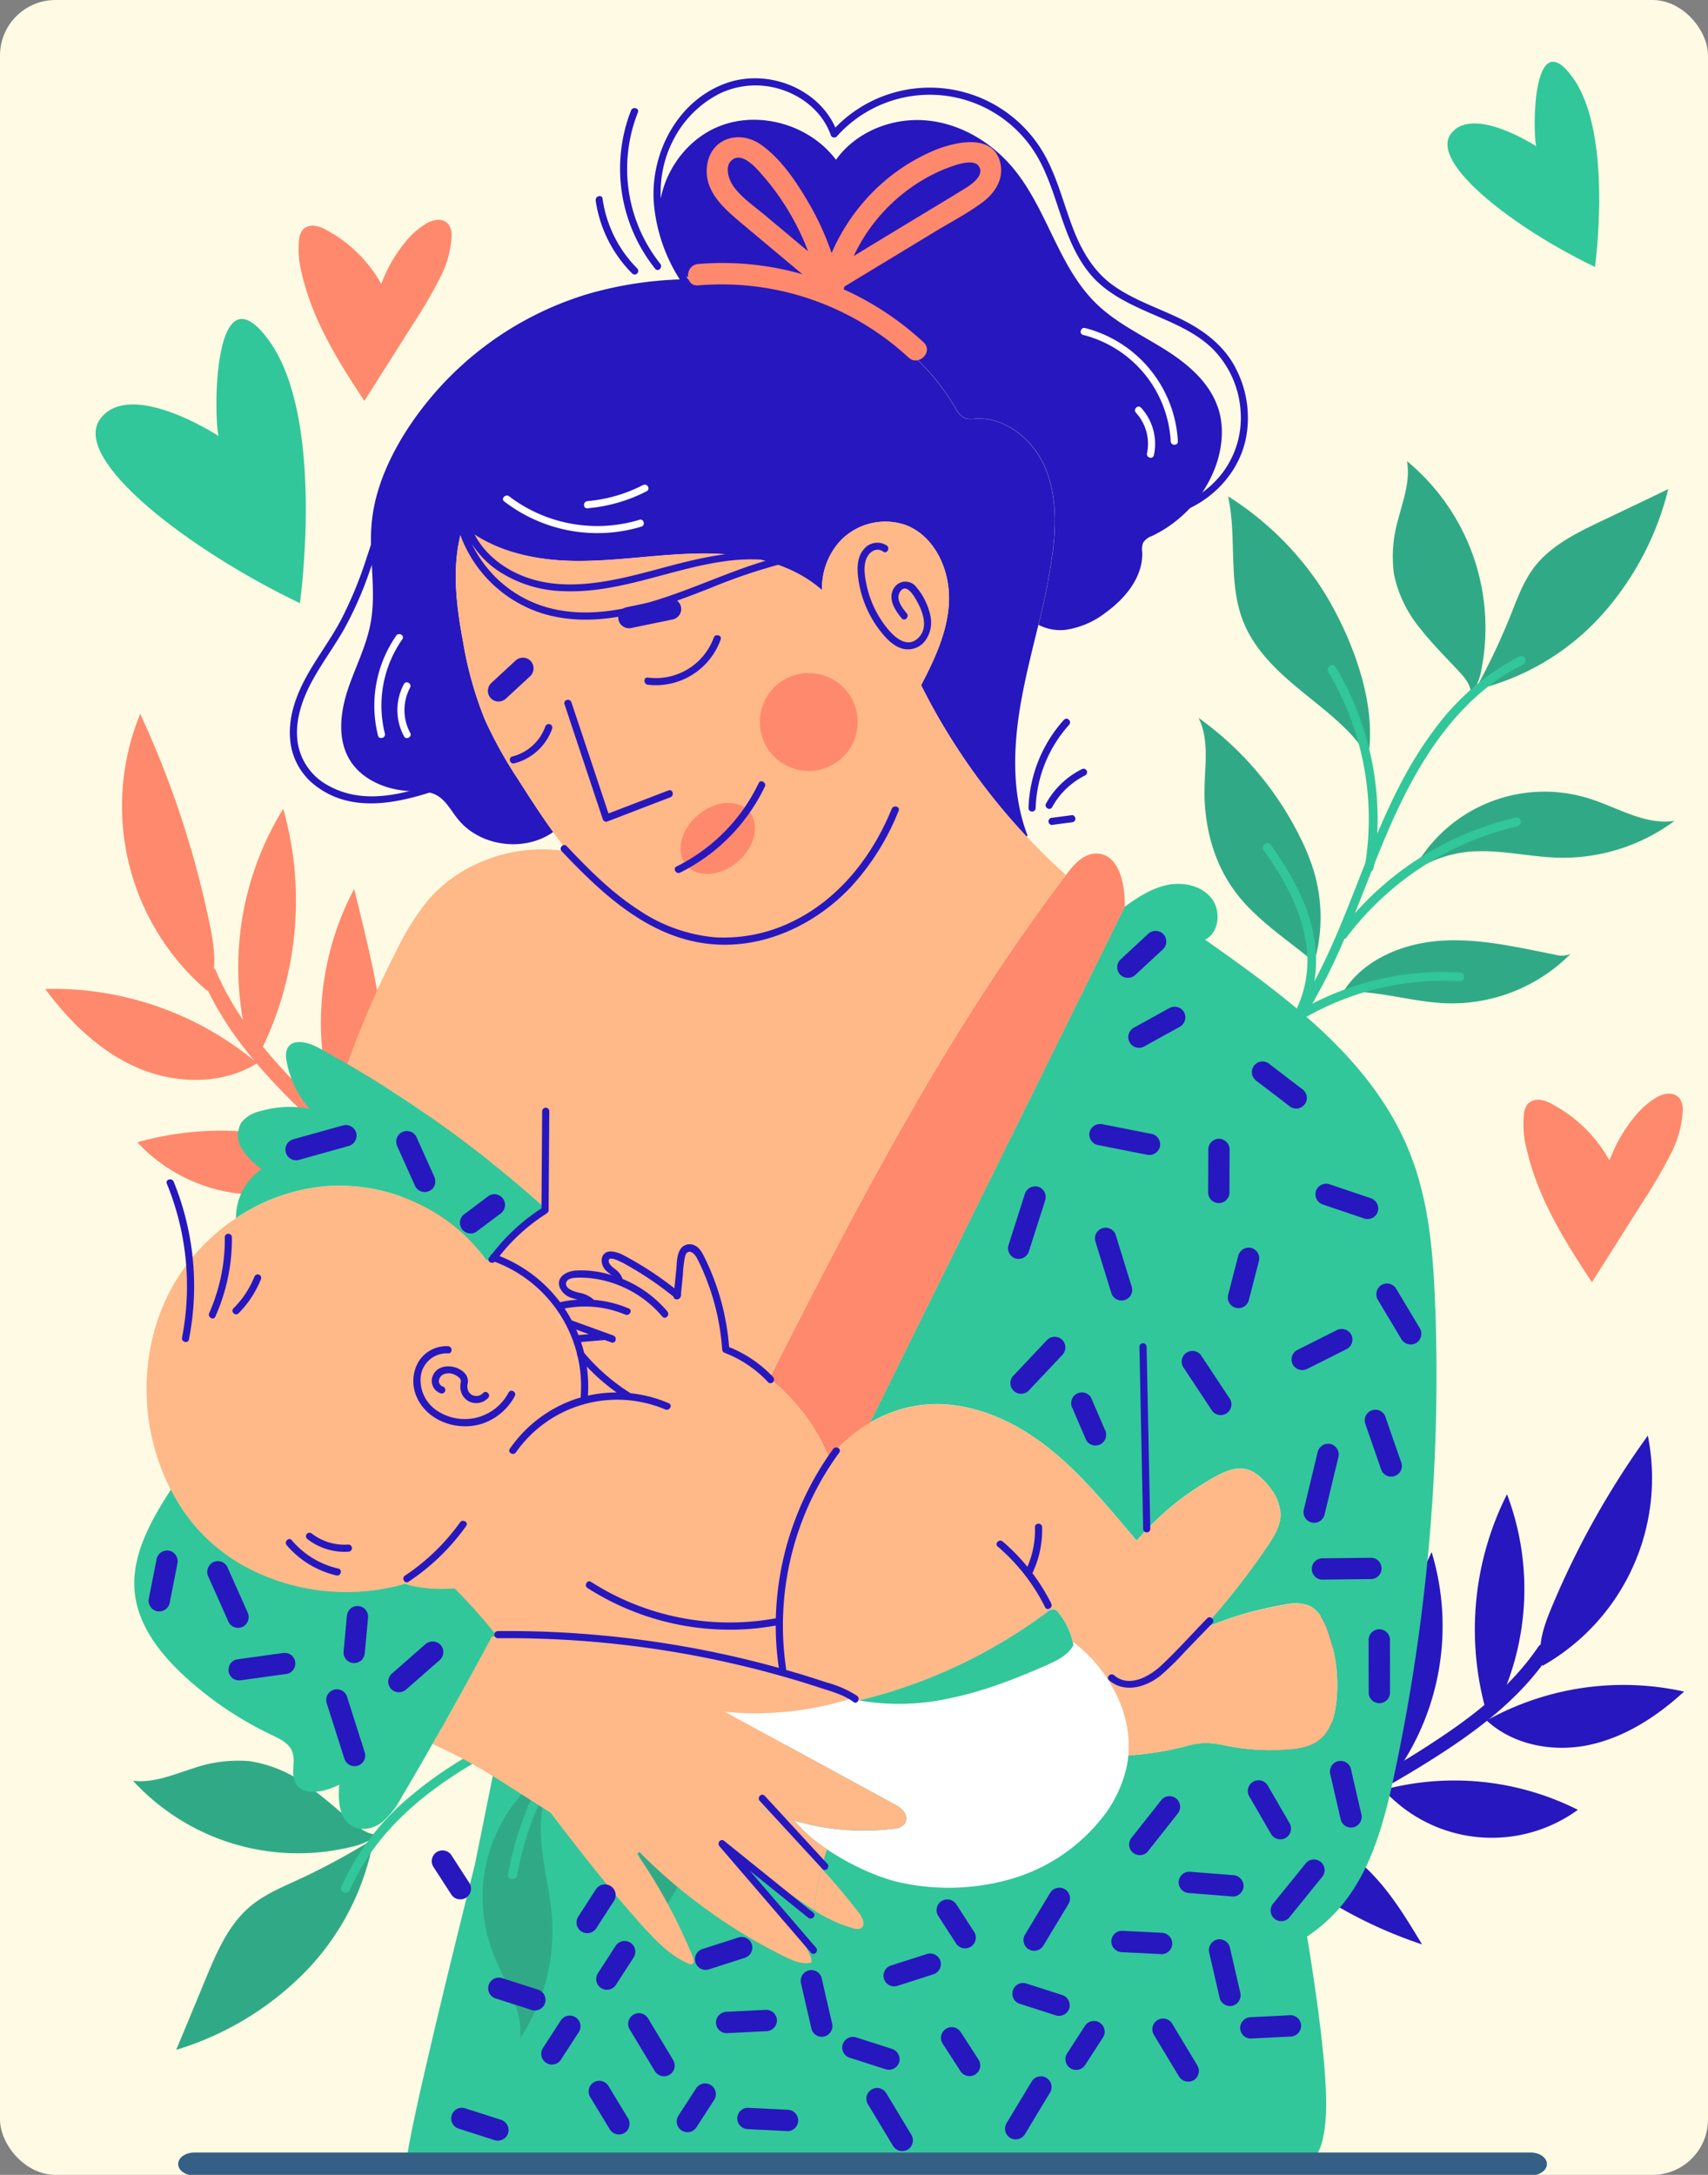 <svg xmlns="http://www.w3.org/2000/svg" xmlns:xlink="http://www.w3.org/1999/xlink" width="400" height="509.252" viewBox="0 0 400 509.252">
  <rect x="0" y="0" width="400" height="509.252" fill="#808080" stroke="none"/>
  <defs>
    <clipPath id="clip-path">
      <rect id="Rectángulo_373414" data-name="Rectángulo 373414" width="400" height="509.252" rx="13" transform="translate(180 1761.938)" fill="#12263f" opacity="0.56"/>
    </clipPath>
  </defs>
  <g id="Enmascarar_grupo_1059020" data-name="Enmascarar grupo 1059020" transform="translate(-180 -1761.938)" clip-path="url(#clip-path)">
    <rect id="Rectángulo_373411" data-name="Rectángulo 373411" width="400" height="509.252" rx="13" transform="translate(180 1761.938)" fill="#fffae3"/>
    <path id="Trazado_781735" data-name="Trazado 781735" d="M2.215,14.219,10.893-28.8,194.119,14.219s7.454,38.437,7.454,55.989-7.454,14.217-7.454,14.217-39.33-.044-82.475,0c-18.19.019-93.2,2.762-100.75,0C-11.367,76.281-15.9,94.377-13.152,79.5-10.135,63.144,2.215,14.219,2.215,14.219Z" transform="translate(289 2184.321)" fill="#31c79a"/>
    <g id="Grupo_1063993" data-name="Grupo 1063993" transform="translate(-21.302)">
      <path id="Trazado_781733" data-name="Trazado 781733" d="M595.64,326.88c9.518,13.245,5.167,44.3,5.167,44.3C582,362.164,561.988,346.822,567.064,340s19.987,2.912,19.987,2.912c-.872-3.422-.918-29.278,8.589-16.033Z" transform="translate(-25.977 1453.269)" fill="#31c79a"/>
      <path id="Trazado_781734" data-name="Trazado 781734" d="M616.74,323.943a35.1,35.1,0,0,1,5.638-9.92,19.863,19.863,0,0,1,5.213-4.707,6.505,6.505,0,0,1,2.762-.964,3.3,3.3,0,0,1,2.68.981,4.528,4.528,0,0,1,.833,3.056,24.439,24.439,0,0,1-2.893,10.231,112.406,112.406,0,0,1-6.325,10.852q-6.006,9.512-12.045,19.023c-6.455-9.724-12.7-19.791-15.28-31.149a22.9,22.9,0,0,1-.637-8.22,4.38,4.38,0,0,1,.882-2.37,3.4,3.4,0,0,1,2.942-.948,8.4,8.4,0,0,1,2.991,1.111,33.261,33.261,0,0,1,13.189,13.025Z" transform="translate(-38.485 1709.672)" fill="#ff896c"/>
      <g id="Grupo_1063991" data-name="Grupo 1063991" transform="translate(204.896 1792.264)">
        <g id="Grupo_1046454" data-name="Grupo 1046454" transform="translate(269.95 305.831)">
          <path id="Trazado_778688" data-name="Trazado 778688" d="M750.029,508.993a22.8,22.8,0,0,0,1.726,13.64c.706-.267,1.413-.518,2.135-.785l-.063-.157a53.452,53.452,0,0,0,9.653-51.34q-4.709,12.572-9.433,25.129a68.23,68.23,0,0,0-4.034,13.514Z" transform="translate(-727.083 -429.746)" fill="#2717be"/>
          <path id="Trazado_778689" data-name="Trazado 778689" d="M788.6,453.22a70.413,70.413,0,0,0-4.426,52.36c.471-.392.926-.8,1.4-1.193a62.662,62.662,0,0,0,3.029-51.152Z" transform="translate(-709.216 -439.502)" fill="#2717be"/>
          <path id="Trazado_778690" data-name="Trazado 778690" d="M768.269,517c.424-.2.847-.408,1.271-.643a59.637,59.637,0,0,0,10.438-54.511c-4.442,9.559-8.915,19.164-12.007,29.241-2.652,8.6-4.222,18.144-.785,26.431.377-.173.738-.345,1.1-.534Z" transform="translate(-718.247 -434.587)" fill="#2717be"/>
          <path id="Trazado_778691" data-name="Trazado 778691" d="M751.635,503.678l-1.7.612a11.742,11.742,0,0,0,2.5,6.011,28,28,0,0,0,6.121,5.494,105.742,105.742,0,0,0,27.875,14.126c-3.971-6.608-8.021-13.294-13.718-18.474-5.7-5.164-13.388-8.7-21.016-7.628a.558.558,0,0,1-.063-.141Z" transform="translate(-726.946 -410.792)" fill="#2717be"/>
          <path id="Trazado_778692" data-name="Trazado 778692" d="M767.44,498.1a34.251,34.251,0,0,0,45.517,4.693A64.394,64.394,0,0,0,767.44,498.1Z" transform="translate(-716.979 -415.18)" fill="#2717be"/>
          <path id="Trazado_778693" data-name="Trazado 778693" d="M782.716,489.816c6.2,5.886,15.586,7.675,23.983,5.949,8.491-1.758,16.057-6.671,22.445-12.541a65.868,65.868,0,0,0-45.784,6.514,3.537,3.537,0,0,0-.126-.377c-.173.157-.345.3-.534.439Z" transform="translate(-708.287 -423.299)" fill="#2717be"/>
          <path id="Trazado_778694" data-name="Trazado 778694" d="M791.283,498.127a1.549,1.549,0,0,0,.078.251,50.514,50.514,0,0,0,24.658-53.9,199.8,199.8,0,0,0-22.664,40.542C791.628,489.2,790.027,493.827,791.283,498.127Z" transform="translate(-703.655 -444.48)" fill="#2717be"/>
          <path id="Trazado_778695" data-name="Trazado 778695" d="M735.714,530.786c-.141-1.1-.282-2.182-.424-3.28,4.96-1.805,9.951-3.516,14.911-5.352a241.554,241.554,0,0,0,26.4-11.521,215.423,215.423,0,0,0,24.846-14.785c7.832-5.431,15.162-11.677,20.546-19.635,1.161-1.727,3.626.392,2.464,2.1-6.059,8.978-14.613,15.868-23.559,21.817a241.055,241.055,0,0,1-51.481,25.741c-4.536,1.648-9.135,3.233-13.7,4.9Z" transform="translate(-735.29 -426.772)" fill="#2717be"/>
        </g>
        <g id="Grupo_1046456" data-name="Grupo 1046456" transform="translate(277.093 77.637)">
          <g id="Grupo_1046455" data-name="Grupo 1046455">
            <path id="Trazado_778696" data-name="Trazado 778696" d="M779.5,405.784c1.332,1.438,2.694,3.1,2.694,5.07.333-.439.681-.878,1.029-1.332v-.015a15.5,15.5,0,0,0,1.528-4.782,50.628,50.628,0,0,0-17.524-48.3c.817,4.525-.863,9.065-2.028,13.514a31.042,31.042,0,0,0-1.029,12.893,28.852,28.852,0,0,0,5.962,12.545C772.979,399.08,776.339,402.364,779.5,405.784Z" transform="translate(-718.41 -356.42)" fill="#30aa86"/>
            <path id="Trazado_778697" data-name="Trazado 778697" d="M771.254,422.554c2.3-14.392-5.947-31.9-11.864-40.542A72.158,72.158,0,0,0,738.4,361.87c2.149,9.776-.136,20.414,3.692,29.661,2.285,5.539,6.538,10.018,11.077,13.922s9.443,7.4,13.6,11.7c1.892,1.967,3.693,4.207,4.207,6.9Q771.14,423.3,771.254,422.554Z" transform="translate(-731.484 -353.622)" fill="#30aa86"/>
            <path id="Trazado_778698" data-name="Trazado 778698" d="M760.207,452.748c.212.2.439.378.666.56l.106-.121a37.928,37.928,0,0,0-.045-20.793,49.544,49.544,0,0,0-3.208-8.066,75.506,75.506,0,0,0-23.9-28.178c2.512,4.994,1.5,10.926,1.407,16.51-.166,8.459,2,17.116,6.991,23.941,4.767,6.522,11.713,11.017,17.993,16.147Z" transform="translate(-733.83 -336.026)" fill="#30aa86"/>
            <path id="Trazado_778699" data-name="Trazado 778699" d="M777.3,406.537c-.227.409-.454.832-.681,1.241h0a57.584,57.584,0,0,0,29.207-17.025,68.779,68.779,0,0,0,16.041-29.994q-7.877,3.791-15.769,7.536c-5.781,2.769-11.773,5.705-15.647,10.79-2.527,3.329-3.965,7.355-5.508,11.229a155.355,155.355,0,0,1-7.627,16.223Z" transform="translate(-711.866 -354.192)" fill="#30aa86"/>
            <path id="Trazado_778700" data-name="Trazado 778700" d="M766.951,426.325a.867.867,0,0,0-.061.091v.03a28.221,28.221,0,0,1,12.53-4.737c7.279-.863,14.573,1.15,21.9,1.316a43.932,43.932,0,0,0,27-8.611c-6.855,1.014-13.272-3.117-19.854-5.206a34.854,34.854,0,0,0-41.51,17.131Z" transform="translate(-716.86 -330.154)" fill="#30aa86"/>
            <path id="Trazado_778701" data-name="Trazado 778701" d="M756.361,442.405s-.091.136-.121.2c8.2-.348,16.223,2.482,24.425,2.724a39.262,39.262,0,0,0,28.783-11.562,5.454,5.454,0,0,1-3.677.151c-8.838-1.725-17.736-3.859-26.725-3.239-8.807.59-17.933,4.313-22.684,11.728Z" transform="translate(-722.327 -318.36)" fill="#30aa86"/>
          </g>
          <path id="Trazado_778702" data-name="Trazado 778702" d="M749.773,430.771c4.812,6.734,9.05,14.24,10.291,22.533a31.066,31.066,0,0,1-.046,9.473c2.194-4.131,4.131-8.4,5.917-12.651C772.5,434.4,777.648,417.771,788,403.97a57.134,57.134,0,0,1,20.051-17.282c1.2-.59,1.982,1.317.8,1.907-14.861,7.37-24.107,22.079-30.644,36.773-3.133,7.037-5.826,14.286-8.7,21.444a72.1,72.1,0,0,1,37.7-22.382c1.3-.3,1.574,1.755.288,2.043a69.822,69.822,0,0,0-39.982,26.044.978.978,0,0,1-.5.348A137.819,137.819,0,0,1,759.519,468a67.069,67.069,0,0,1,34.67-7.309c1.332.076,1.074,2.134-.242,2.058a64.836,64.836,0,0,0-36.622,8.807c-.166.272-.333.53-.515.8-5.085,7.642-11.486,14.5-19.431,19.2-1.135.666-2.406-.968-1.256-1.634a56.709,56.709,0,0,0,16.238-14.861.822.822,0,0,1,.182-.878,21.215,21.215,0,0,0,2.436-3.284.791.791,0,0,1,.227-.409,26.319,26.319,0,0,0,2.754-17.267c-1.271-7.793-5.3-14.815-9.821-21.156-.772-1.074.863-2.345,1.634-1.256Z" transform="translate(-732.885 -340.941)" fill="#31c79a"/>
          <path id="Trazado_778703" data-name="Trazado 778703" d="M755.655,388.433a69.371,69.371,0,0,1,8.883,47.079c-.227,1.3-2.27,1.074-2.058-.242a67.249,67.249,0,0,0-8.474-45.581c-.681-1.12.953-2.406,1.634-1.256Z" transform="translate(-723.557 -340.219)" fill="#31c79a"/>
        </g>
        <g id="Grupo_1063992" data-name="Grupo 1063992" transform="translate(30.946 451.509) rotate(-93)">
          <g id="Grupo_1046455-2" data-name="Grupo 1046455" transform="translate(0 0)">
            <path id="Trazado_778696-2" data-name="Trazado 778696" d="M6.319,51.2c-1.381,1.491-2.794,3.218-2.794,5.258-.345-.455-.706-.91-1.067-1.381V55.06A16.077,16.077,0,0,1,.873,50.1,52.509,52.509,0,0,1,19.048,0c-.848,4.693.895,9.4,2.1,14.016a32.2,32.2,0,0,1,1.067,13.373A29.925,29.925,0,0,1,16.035,40.4C13.084,44.246,9.6,47.652,6.319,51.2Z" transform="translate(45.916 0)" fill="#30aa86"/>
            <path id="Trazado_778697-2" data-name="Trazado 778697" d="M.41,62.939C-1.976,48.013,6.578,29.853,12.715,20.891A74.841,74.841,0,0,1,34.485,0c-2.229,10.139.141,21.173-3.83,30.763-2.37,5.745-6.781,10.39-11.489,14.44-4.693,4.05-9.794,7.675-14.11,12.133C3.094,59.376,1.226,61.7.692,64.493Q.527,63.716.41,62.939Z" transform="translate(73.94 8.554)" fill="#30aa86"/>
            <path id="Trazado_778698-2" data-name="Trazado 778698" d="M2.284,58.7c-.22.2-.455.392-.691.581l-.11-.126A39.338,39.338,0,0,1,1.53,37.591a51.368,51.368,0,0,1,3.327-8.366A78.311,78.311,0,0,1,29.641,0c-2.605,5.18-1.554,11.332-1.46,17.124.173,8.774-2.072,17.752-7.251,24.83C15.986,48.719,8.782,53.381,2.268,58.7Z" transform="translate(85.957 62.358)" fill="#30aa86"/>
            <path id="Trazado_778699-2" data-name="Trazado 778699" d="M46.223,47.479c.236.424.471.863.706,1.287h0A59.725,59.725,0,0,1,16.637,31.109,71.336,71.336,0,0,1,0,0Q8.169,3.932,16.355,7.816c6,2.872,12.211,5.917,16.229,11.191C35.205,22.46,36.7,26.635,38.3,30.653a161.121,161.121,0,0,0,7.91,16.826Z" transform="translate(1.507 6.812)" fill="#30aa86"/>
            <path id="Trazado_778700-2" data-name="Trazado 778700" d="M63.645,19.431a.9.9,0,0,1,.063.094v.031a29.269,29.269,0,0,0-13-4.913C43.163,13.749,35.6,15.837,28,16.009A45.566,45.566,0,0,1,0,7.078c7.11,1.052,13.765-3.233,20.593-5.4A36.15,36.15,0,0,1,63.645,19.446Z" transform="translate(0 80.314)" fill="#30aa86"/>
            <path id="Trazado_778701-2" data-name="Trazado 778701" d="M55.06,12.278s.094.141.126.2c-8.507-.361-16.826,2.574-25.333,2.825A40.721,40.721,0,0,1,0,3.316a5.657,5.657,0,0,0,3.814.157c9.166-1.789,18.4-4,27.718-3.359,9.135.612,18.6,4.473,23.528,12.164Z" transform="translate(25.239 116.378)" fill="#30aa86"/>
          </g>
          <path id="Trazado_778702-2" data-name="Trazado 778702" d="M61.88,45.837c-4.991,6.985-9.386,14.769-10.673,23.371a32.222,32.222,0,0,0,.047,9.825c-2.276-4.285-4.285-8.711-6.137-13.121C38.306,49.6,32.969,32.355,22.234,18.04A59.259,59.259,0,0,0,1.437.116C.2-.5-.619,1.482.6,2.094c15.413,7.644,25,22.9,31.783,38.14,3.249,7.3,6.043,14.817,9.025,22.241a74.775,74.775,0,0,0-39.1-23.214c-1.35-.314-1.632,1.821-.3,2.119A72.418,72.418,0,0,1,43.485,68.392a1.014,1.014,0,0,0,.518.361,142.942,142.942,0,0,0,7.769,15.7,69.562,69.562,0,0,0-35.958-7.581c-1.381.078-1.114,2.213.251,2.135a67.247,67.247,0,0,1,37.983,9.135c.172.283.345.549.534.832C59.856,96.895,66.5,104,74.735,108.886c1.177.691,2.5-1,1.3-1.7A58.816,58.816,0,0,1,59.2,91.778a.853.853,0,0,0-.188-.91,22,22,0,0,1-2.527-3.406.82.82,0,0,0-.235-.424,27.3,27.3,0,0,1-2.857-17.909c1.319-8.083,5.494-15.366,10.186-21.942.8-1.114-.895-2.433-1.7-1.3Z" transform="translate(36.201 47.331)" fill="#31c79a"/>
          <path id="Trazado_778703-2" data-name="Trazado 778703" d="M10.217.467A71.948,71.948,0,0,0,1,49.3c.236,1.35,2.354,1.114,2.135-.251A69.748,69.748,0,0,1,11.928,1.77c.706-1.162-.989-2.5-1.7-1.3Z" transform="translate(72.09 49.539)" fill="#31c79a"/>
        </g>
        <g id="Grupo_1046457" data-name="Grupo 1046457" transform="translate(7 136.846)">
          <path id="Trazado_778704" data-name="Trazado 778704" d="M625.815,466.584c-.235,5.227-1.617,10.563-4.834,14.707-.722-.44-1.444-.879-2.182-1.318l.094-.157a60.179,60.179,0,0,1,.33-58.8q2.519,14.9,5.038,29.79c.879,5.211,1.774,10.5,1.554,15.79Z" transform="translate(-521.77 -359.87)" fill="#ff896c"/>
          <path id="Trazado_778705" data-name="Trazado 778705" d="M593.625,396.21a79.289,79.289,0,0,1-6.325,58.8c-.439-.549-.863-1.083-1.287-1.617a70.567,70.567,0,0,1,7.612-57.179Z" transform="translate(-537.89 -374.001)" fill="#ff896c"/>
          <path id="Trazado_778706" data-name="Trazado 778706" d="M604.318,471.606c-.424-.314-.848-.643-1.256-.973a67.087,67.087,0,0,1,.141-62.453c2.857,11.521,5.745,23.073,7,34.876,1.083,10.077.785,20.954-4.787,29.366-.377-.267-.738-.549-1.1-.816Z" transform="translate(-530.863 -367.183)" fill="#ff896c"/>
          <path id="Trazado_778707" data-name="Trazado 778707" d="M633.5,459.809l1.742,1.036a13.269,13.269,0,0,1-4.049,6.121,30.842,30.842,0,0,1-7.942,4.756,118.523,118.523,0,0,1-33.839,9.637c5.807-6.451,11.709-12.98,19.117-17.485,7.408-4.489,16.669-6.733,24.862-3.924C633.42,459.9,633.467,459.856,633.5,459.809Z" transform="translate(-534.287 -338.404)" fill="#ff896c"/>
          <path id="Trazado_778708" data-name="Trazado 778708" d="M619.323,451.515a38.531,38.531,0,0,1-51.293-4.567,72.489,72.489,0,0,1,51.293,4.552Z" transform="translate(-546.464 -346.652)" fill="#ff896c"/>
          <path id="Trazado_778709" data-name="Trazado 778709" d="M604.186,440.319c-8.115,5.18-18.866,5.132-27.781,1.444C567.4,438.012,560.1,430.949,554.29,423.1a74.139,74.139,0,0,1,49.19,17c.063-.126.141-.267.22-.392.157.2.314.408.486.6Z" transform="translate(-554.29 -358.702)" fill="#ff896c"/>
          <path id="Trazado_778710" data-name="Trazado 778710" d="M585.835,446.632c-.047.078-.094.173-.141.267A56.854,56.854,0,0,1,570,382.06a224.788,224.788,0,0,1,16.355,49.645c1,4.975,1.789,10.438-.5,14.911Z" transform="translate(-547.758 -382.06)" fill="#ff896c"/>
          <path id="Trazado_778711" data-name="Trazado 778711" d="M664.627,499.476c.392-1.177.785-2.354,1.161-3.532-5.1-3.045-10.249-6.027-15.335-9.1a272.052,272.052,0,0,1-26.7-18.38,246.4,246.4,0,0,1-24.3-21.644c-7.5-7.675-14.268-16.151-18.49-26.086-.91-2.15-4.081-.345-3.17,1.789,4.771,11.207,12.76,20.655,21.346,29.147a270.845,270.845,0,0,0,51.372,39.459c4.661,2.794,9.4,5.525,14.094,8.35Z" transform="translate(-540.993 -360.586)" fill="#ff896c"/>
        </g>
        <g id="Grupo_1046459" data-name="Grupo 1046459" transform="translate(27.855 -11.996)">
          <g id="Grupo_1046458" data-name="Grupo 1046458" transform="translate(0 9.717)">
            <path id="Trazado_778712" data-name="Trazado 778712" d="M816.621,511.025a447.391,447.391,0,0,1-9.616,109.612c-2.432,11.388-5.573,23.195-13.4,31.812-10.454,11.5-27.044,14.98-42.572,15.8s-31.458-.338-46.244,4.462c-4.317,1.4-8.6,3.318-13.16,3.254-4.542-.064-9.5-2.883-10.051-7.409.064,3.656-5.589,4.9-8.263,2.432a10.013,10.013,0,0,1-2.754-6.475.194.194,0,0,0,.129-.032,6.375,6.375,0,0,0-.193-.838,28.427,28.427,0,0,1-.048-2.867c.081-2.851.29-5.686.628-8.521a32.534,32.534,0,0,0,9.342,4.284,2.263,2.263,0,0,0,1.595,0c1.208-.628.532-2.481-.306-3.56q-4.18-5.436-8.827-10.518c.387-1.514.789-2.98,1.289-4.462,5.573,3.769,12.387,6.829,17.622,7.877a53,53,0,0,0,25.9-1.047,42.189,42.189,0,0,0,21.23-14.609,29.574,29.574,0,0,0,5.3-11.066,23.1,23.1,0,0,0,.5-3.109,72.733,72.733,0,0,0,12.87-2,23.707,23.707,0,0,1,4.945-.934,26.471,26.471,0,0,1,5.493.725,54.008,54.008,0,0,0,13.852.837c2.706-.177,5.525-.612,7.635-2.3,2.674-2.11,3.624-5.7,3.979-9.085a37.47,37.47,0,0,0-2.11-16.575c-.87-2.368-2.174-4.848-4.51-5.815a9.943,9.943,0,0,0-5.412-.177,81.269,81.269,0,0,0-19.442,5.75,173.729,173.729,0,0,0,15.286-19.41c1.611-2.384,3.222-5.01,3.077-7.86a11.245,11.245,0,0,0-2.658-6.073c-1.482-1.933-3.383-3.769-5.783-4.172-2.384-.4-4.768.677-6.894,1.852a66.349,66.349,0,0,0-18.314,14.916,3.627,3.627,0,0,1-.548-.564c-6.717-7.893-13.3-16.043-21.6-22.229-8.311-6.2-18.7-10.309-28.961-8.843a31.126,31.126,0,0,0-11.4,4.059L743.88,417.344c3.028-2.207,6.3-4.333,9.987-5.106,3.689-.757,7.925.113,10.293,3.044s1.9,8.038-1.433,9.777c19.152,13.482,39.3,28.156,47.936,49.933,4.526,11.356,5.509,23.775,5.944,35.984Z" transform="translate(-511.944 -233.066)" fill="#31c79a"/>
            <path id="Trazado_778713" data-name="Trazado 778713" d="M766.487,522.857a37.408,37.408,0,0,1,2.11,16.575c-.354,3.383-1.3,6.974-3.978,9.085-2.11,1.691-4.945,2.126-7.635,2.3a54,54,0,0,1-13.852-.838,25.425,25.425,0,0,0-5.493-.725,24.781,24.781,0,0,0-4.945.934,72.51,72.51,0,0,1-12.87,2c.725-8.231-2.851-16.575-8.634-22.712l.5-.451a22.542,22.542,0,0,0,4.687,4.333,9.108,9.108,0,0,0,7.3,1.418,12.848,12.848,0,0,0,5.026-3.447c2.916-2.819,5.734-5.7,8.44-8.7a81.266,81.266,0,0,1,19.442-5.75,9.787,9.787,0,0,1,5.412.177c2.336.966,3.64,3.447,4.51,5.815Z" transform="translate(-487.05 -169.175)" fill="#ffb888"/>
            <path id="Trazado_778714" data-name="Trazado 778714" d="M665.946,533.8c.113-2.561.338-5.122.693-7.651,1.272-8.811,4.252-17.492,9.664-24.564.371-.5.741-.966,1.144-1.434a36.871,36.871,0,0,1,9.584-8.15h0a30.868,30.868,0,0,1,11.4-4.075c10.26-1.466,20.65,2.658,28.961,8.843,8.3,6.185,14.883,14.336,21.6,22.228a3.616,3.616,0,0,0,.548.564,66.589,66.589,0,0,1,18.314-14.916c2.126-1.176,4.51-2.255,6.894-1.852,2.4.419,4.3,2.239,5.783,4.172a11.193,11.193,0,0,1,2.658,6.072c.145,2.867-1.482,5.477-3.076,7.861A173.746,173.746,0,0,1,764.83,540.3c-2.706,3-5.509,5.9-8.44,8.7a12.728,12.728,0,0,1-5.025,3.447,9.109,9.109,0,0,1-7.3-1.417,23.416,23.416,0,0,1-4.687-4.333l-.5.451a35.751,35.751,0,0,0-4.365-3.914,16.436,16.436,0,0,0-3.431-6.91,1.914,1.914,0,0,0-.773-.628,2.064,2.064,0,0,0-1.772.6,121.5,121.5,0,0,1-44.054,20.682c-.628-.129-1.289-.258-1.917-.419.354-.145.709-.386.66-.741-.048-.37-.451-.548-.789-.66q-7.925-2.634-16.011-4.768a126.793,126.793,0,0,1-.483-16.591Z" transform="translate(-514.74 -186.865)" fill="#ffb888"/>
            <path id="Trazado_778715" data-name="Trazado 778715" d="M779.211,368.21c1.643,4.784,1,10.132-.9,14.819a29.422,29.422,0,0,1-14.529,15.334,3.957,3.957,0,0,0-2.078,1.579,4.372,4.372,0,0,0-.209,2.191c.242,5.783-3.946,10.856-8.634,14.223a19.934,19.934,0,0,1-9.423,3.995,11.155,11.155,0,0,1-6.234-1.192,153.616,153.616,0,0,0,3.366-17.235c.838-6.83.805-14.03-2.094-20.247-2.9-6.25-9.278-11.259-16.14-10.808a5.5,5.5,0,0,1-2.352-.113,4.963,4.963,0,0,1-2.255-2.432c-6.024-10.309-15.64-18.266-26.513-23.211-10.857-4.945-22.9-6.958-34.841-6.894h-.612c-3.769-2.191-6.185-6.395-7.055-10.728-2.03-10.051,4.027-21.085,13.53-24.983s21.391-.451,27.544,7.764c4.7-6.6,13.24-9.971,21.31-9.2,8.07.757,15.512,5.332,20.585,11.662,7.7,9.568,10.309,22.776,19.152,31.3,4.542,4.4,10.389,7.168,15.753,10.518,5.348,3.334,10.583,7.667,12.612,13.659Z" transform="translate(-525.449 -300.905)" fill="#2717be"/>
            <path id="Trazado_778716" data-name="Trazado 778716" d="M681.842,570.74a35.114,35.114,0,0,1-7.667-6.7,57.7,57.7,0,0,0,23.1,1.917,3.772,3.772,0,0,0,2.835-1.256,2.561,2.561,0,0,0-.338-2.867,7.453,7.453,0,0,0-2.464-1.8q-19.692-10.752-39.415-21.471a74.875,74.875,0,0,0,29.316-3.012,1.5,1.5,0,0,0,.209-.065c.628.161,1.289.29,1.917.419a54.524,54.524,0,0,0,21.117-.483,112.927,112.927,0,0,0,22.857-7.8c2.416-1.079,4.993-2.336,6.233-4.655-.048-.274-.1-.548-.161-.805a34.621,34.621,0,0,1,4.365,3.914c5.8,6.153,9.375,14.481,8.633,22.712a23.12,23.12,0,0,1-.5,3.109,29.706,29.706,0,0,1-5.3,11.066,42.022,42.022,0,0,1-21.23,14.61,53.02,53.02,0,0,1-25.9,1.047c-5.219-1.047-12.048-4.107-17.622-7.877Z" transform="translate(-519.602 -165.773)" fill="#fff"/>
            <path id="Trazado_778717" data-name="Trazado 778717" d="M733.841,412.58a.625.625,0,0,1,.049-.064c1.772-2.352,4.011-4.913,6.974-4.945,5.332-.081,6.91,7.184,6.733,12.515L687.935,540.892h0a37.242,37.242,0,0,0-9.584,8.167A45.544,45.544,0,0,0,664.37,530.5c20.65-40.784,41.815-81.568,69.472-117.923Z" transform="translate(-515.645 -235.759)" fill="#ff896c"/>
            <path id="Trazado_778718" data-name="Trazado 778718" d="M727.456,525.03c.064.274.113.548.161.805-1.241,2.319-3.818,3.576-6.234,4.655-7.393,3.254-14.948,6.2-22.856,7.8a54.84,54.84,0,0,1-21.117.483,121.621,121.621,0,0,0,44.054-20.682,2.032,2.032,0,0,1,1.772-.6,1.961,1.961,0,0,1,.773.628,16.432,16.432,0,0,1,3.431,6.91Z" transform="translate(-507.681 -168.659)" fill="#31c79a"/>
            <path id="Trazado_778719" data-name="Trazado 778719" d="M630.661,381.842c-2.786,8.617-1.707,18.137,0,27.109a85.772,85.772,0,0,0,5.154,18.346,101.375,101.375,0,0,0,7.748,13.917c2.642,4.156,5.316,8.328,8.215,12.306-6.749,4.784-17.219,3.431-22.389-3.093-1.611-2.013-2.851-4.51-5.154-5.638-1.788-.886-3.914-.757-5.911-.838-5.605-.242-11.452-2.642-14.3-7.474-2.787-4.768-2.126-10.808-.435-16.059,1.708-5.235,4.349-10.212,5.38-15.624,1.482-7.667-.419-15.608.274-23.4.644-7.619,3.785-14.867,7.828-21.342a76.909,76.909,0,0,1,42.781-32.5,87.581,87.581,0,0,1,24.1-3.463h.612c11.936-.064,23.984,1.949,34.841,6.894,10.872,4.945,20.489,12.9,26.513,23.211a4.963,4.963,0,0,0,2.255,2.432,5.5,5.5,0,0,0,2.352.113c6.862-.467,13.224,4.558,16.14,10.808,2.9,6.233,2.932,13.417,2.094,20.247a153.564,153.564,0,0,1-3.366,17.235c-1.289,5.283-2.642,10.583-3.673,15.914-2.158,11.082-2.9,22.873,1.144,33.423l-.242.225a150.808,150.808,0,0,1-24.693-35.42h0c3.221-6.185,6.234-12.612,6.523-19.522.322-7.377-3.286-15.447-10.2-18.008a14.588,14.588,0,0,0-15.334,3.817,16.372,16.372,0,0,0-4.188,11.452c-7.2-6.362-17.445-8.537-27.141-8.585-10.293-.065-20.521,1.868-30.813,1.74-9.31-.113-19.1-2.239-26.126-8.183Z" transform="translate(-553.663 -286.751)" fill="#2717be"/>
            <path id="Trazado_778720" data-name="Trazado 778720" d="M651.22,432.017c-2.883-3.995-5.573-8.15-8.215-12.306a99.718,99.718,0,0,1-7.748-13.917,85.779,85.779,0,0,1-5.154-18.346c-1.691-8.972-2.77-18.508,0-27.109,7.023,5.944,16.816,8.07,26.127,8.183,10.293.129,20.521-1.8,30.814-1.74,9.713.048,19.957,2.207,27.141,8.585a16.446,16.446,0,0,1,4.188-11.452,14.611,14.611,0,0,1,15.334-3.818c6.91,2.577,10.518,10.647,10.2,18.008-.306,6.91-3.3,13.337-6.523,19.506h0a149.616,149.616,0,0,0,24.693,35.436c2.932,3.141,6.008,6.169,9.213,9.02-27.656,36.355-48.806,77.139-69.472,117.923a44.448,44.448,0,0,0-10.454-6.2l-.354-.032a17.344,17.344,0,0,0-.725-5.348c-.693-2.8-1.4-5.605-2.094-8.424-.822-3.35-1.691-6.765-3.528-9.681-.435-.66-1.1-1.385-1.868-1.192-.628.161-.934.9-1.128,1.546a41.584,41.584,0,0,0-1.724,10.228,28.841,28.841,0,0,0-10.7-7.264,9.614,9.614,0,0,0-5.38-.773.746.746,0,0,0-.58.338.826.826,0,0,0,.161.822,9.679,9.679,0,0,0,2.835,2.883A15.094,15.094,0,0,0,653.893,538c-.29.161-.58.4-.564.709,0,.29.322.483.58.6,1.756.838,3.527,1.691,5.267,2.529-2.223.306-4.671.725-6.121,2.465a1.525,1.525,0,0,0-.467.982.926.926,0,0,0,.129.467l-.564.338c-.644-1.111-1.369-2.223-2.078-3.286a32.409,32.409,0,0,0-6.314-7.329,14.5,14.5,0,0,0-6.894-3.141,34.372,34.372,0,0,1,13.24-11.517,278.927,278.927,0,0,0-47.1-34.47A221.294,221.294,0,0,1,614.7,459.431a59.489,59.489,0,0,1,7.039-11.227c7.877-9.358,21.036-13.724,33-11.581-1.24-1.514-2.416-3.044-3.56-4.623Z" transform="translate(-553.12 -265.247)" fill="#ffb888"/>
            <path id="Trazado_778721" data-name="Trazado 778721" d="M697.244,529.781q8.07,2.126,16.011,4.768c.354.129.741.306.789.66.048.37-.322.6-.661.741a.8.8,0,0,0-.209.064,74.609,74.609,0,0,1-29.315,3.012q19.715,10.728,39.415,21.471a7.869,7.869,0,0,1,2.464,1.8,2.613,2.613,0,0,1,.338,2.867,3.721,3.721,0,0,1-2.835,1.257,58.014,58.014,0,0,1-23.1-1.917,55.406,55.406,0,0,1-8.215-3.076l-.048.064a154.158,154.158,0,0,1,14.642,14.191,76.791,76.791,0,0,0-1.788,9.777c-1.031-.644-2.03-1.321-3.012-1.981q-9.205-6.258-17.75-13.4l-.548.532a200.05,200.05,0,0,1,18.314,21.89,14.785,14.785,0,0,1,2.4,4.349,7.612,7.612,0,0,0,.064.87c-2.062.58-4.22-.338-6.169-1.289a128.245,128.245,0,0,1-34.18-24.564l-.564.387a127.842,127.842,0,0,1,13.112,24.21c.242.564.37,1.434-.226,1.659a1.132,1.132,0,0,1-.87-.129c-4.269-1.917-7.619-5.38-10.76-8.859-7.619-8.457-14.577-17.461-21.5-26.481-3.157-2-6.33-4.027-9.5-6.04-1.707-1.1-3.415-2.191-5.154-3.238a118.907,118.907,0,0,0-13.015-6.813q7.2-12.491,13.965-25.192h.837a255.984,255.984,0,0,1,67.056,8.424Z" transform="translate(-545.571 -166.258)" fill="#ffb888"/>
            <path id="Trazado_778722" data-name="Trazado 778722" d="M681.481,565.6c.821,1.079,1.514,2.915.306,3.56a2.265,2.265,0,0,1-1.595,0,32.741,32.741,0,0,1-9.342-4.285,79.7,79.7,0,0,1,1.788-9.777q4.663,5.074,8.827,10.518Z" transform="translate(-511.687 -145.655)" fill="#ffb888"/>
            <path id="Trazado_778723" data-name="Trazado 778723" d="M675.957,505.938a42.308,42.308,0,0,1,10.84-.918,36.49,36.49,0,0,1-11.807-10.873,1.608,1.608,0,0,1-.37-1.562c.258-.5.9-.564,1.466-.58l3.994-.145c-2.77-1.369-5.541-2.754-8.328-4.123a2.744,2.744,0,0,1-1.176-.934.924.924,0,0,1-.129-.467,1.525,1.525,0,0,1,.467-.983c1.45-1.723,3.9-2.158,6.121-2.464-1.74-.838-3.511-1.691-5.267-2.529-.274-.129-.564-.322-.58-.6-.032-.322.274-.564.564-.709a15.094,15.094,0,0,1,12.387-1.111,9.872,9.872,0,0,1-2.835-2.883c-.161-.258-.306-.58-.161-.822a.8.8,0,0,1,.58-.338,9.6,9.6,0,0,1,5.38.773,28.91,28.91,0,0,1,10.7,7.265,42.357,42.357,0,0,1,1.724-10.228c.193-.628.5-1.385,1.128-1.546.773-.193,1.45.532,1.868,1.192,1.836,2.9,2.706,6.314,3.528,9.681.693,2.819,1.4,5.621,2.094,8.424a16.865,16.865,0,0,1,.725,5.348l.354.032a44.442,44.442,0,0,1,10.454,6.2A45.685,45.685,0,0,1,733.654,519.6c-.4.467-.773.934-1.144,1.434-5.4,7.071-8.392,15.737-9.664,24.564a76.647,76.647,0,0,0-.693,7.651,124.209,124.209,0,0,0,.483,16.591,255.9,255.9,0,0,0-67.055-8.424v-.387a125.953,125.953,0,0,0-9.665-10.824,32.143,32.143,0,0,1-9.294-.451,8.968,8.968,0,0,1-2.174-.66h0a49.959,49.959,0,0,1-35.388-2.883,43.317,43.317,0,0,1-9.278-5.992,43.752,43.752,0,0,1-10.277-13.144c-.66-1.289-1.272-2.625-1.82-3.962-5.638-13.675-5.171-29.88,1.82-42.943a46.857,46.857,0,0,1,15.254-16.7,44.708,44.708,0,0,1,19.973-7.377c14.69-1.562,30.137,5.106,38.61,17.17a8.062,8.062,0,0,1,1.385.129,14.816,14.816,0,0,1,6.894,3.141,31.675,31.675,0,0,1,6.314,7.329c.708,1.063,1.433,2.175,2.078,3.286,3.415,5.718,5.944,12.016,5.9,18.6l.048.209Z" transform="translate(-570.948 -206.265)" fill="#ffb888"/>
            <path id="Trazado_778724" data-name="Trazado 778724" d="M678.8,556.033c-.5,1.482-.9,2.948-1.289,4.462A156.153,156.153,0,0,0,662.87,546.3l.048-.064a55.384,55.384,0,0,0,8.215,3.076,35.118,35.118,0,0,0,7.667,6.7Z" transform="translate(-516.561 -151.066)" fill="#ffb888"/>
            <path id="Trazado_778725" data-name="Trazado 778725" d="M650.324,493.284a42.3,42.3,0,0,0-10.84.918l-.048-.209c.048-6.588-2.481-12.886-5.9-18.6l.564-.338a2.63,2.63,0,0,0,1.176.934c2.787,1.385,5.557,2.77,8.328,4.124l-3.995.145c-.564,0-1.208.1-1.466.58-.274.5.048,1.1.371,1.562a36.5,36.5,0,0,0,11.807,10.873Z" transform="translate(-534.474 -194.545)" fill="#ffb888"/>
            <path id="Trazado_778726" data-name="Trazado 778726" d="M612.93,440.137a278.917,278.917,0,0,1,47.1,34.47,34.376,34.376,0,0,0-13.24,11.517,8.065,8.065,0,0,0-1.385-.129c-8.489-12.064-23.919-18.733-38.61-17.171A44.522,44.522,0,0,0,586.82,476.2a13.817,13.817,0,0,1,6.008-11.469,18.01,18.01,0,0,1-4.575-4.671,6.029,6.029,0,0,1-.177-6.234,7.685,7.685,0,0,1,4.3-2.642,25.2,25.2,0,0,1,11.694-.6,22.73,22.73,0,0,1-5.4-11.227,4.622,4.622,0,0,1,.21-2.915c1.24-2.384,4.832-1.45,7.2-.161q3.455,1.885,6.862,3.866Z" transform="translate(-563.008 -219.02)" fill="#31c79a"/>
            <path id="Trazado_778727" data-name="Trazado 778727" d="M655.833,534.387q-6.79,12.709-13.965,25.192-3.552,6.282-7.264,12.532a19.307,19.307,0,0,1-4.543,5.8c-1.949,1.5-4.768,2.142-6.926.966-3.157-1.723-3.4-6.137-3.093-9.745-3.447,1.723-8.6,2.915-10.309-.532-1.111-2.207.193-5.026-.741-7.313-.789-1.917-2.867-2.883-4.736-3.785a82.655,82.655,0,0,1-20.086-13.434c-5.847-5.3-11.162-11.984-12.016-19.845-.918-8.666,3.7-16.784,8.457-24.193a41.756,41.756,0,0,0,19.554,19.136,49.963,49.963,0,0,0,35.388,2.9h0a8.284,8.284,0,0,0,2.175.644,33.333,33.333,0,0,0,9.294.451,128.688,128.688,0,0,1,9.664,10.824v.387h-.838Z" transform="translate(-572.037 -179.289)" fill="#31c79a"/>
          </g>
          <path id="Trazado_778728" data-name="Trazado 778728" d="M711.559,401.28c-4.51,11.114-12.387,21.2-23.388,26.465a36.44,36.44,0,0,1-17.96,3.624,37.9,37.9,0,0,1-17.8-6.33c-6.395-4.107-11.774-9.536-16.977-15.028-.741-.773-1.917.4-1.176,1.176,9.229,9.745,19.861,19.812,33.777,21.632,12.789,1.675,25.466-4.14,34.1-13.385a57.76,57.76,0,0,0,11.05-17.7c.4-1-1.208-1.434-1.611-.451Z" transform="translate(-534.179 -230.222)" fill="#2717be"/>
          <path id="Trazado_778729" data-name="Trazado 778729" d="M665.816,513.736a30.987,30.987,0,0,0-18.991-1.8,32.788,32.788,0,0,0-20.7-32.682,43.677,43.677,0,0,1,10.824-9.826,1.206,1.206,0,0,0,.209-.193.76.76,0,0,0,.467-.725q.073-11.6.161-23.179a.838.838,0,0,0-1.675,0q-.072,11.38-.161,22.76a45.93,45.93,0,0,0-11.565,10.679.782.782,0,0,0-.467.58l-.242.29c-.6.822.66,1.595,1.321.95a31.172,31.172,0,0,1,20.135,31.635.546.546,0,0,0,.016.161c-.29.08-.58.145-.854.226a30.8,30.8,0,0,0-15.753,11.758c-.612.886.838,1.724,1.434.838a28.968,28.968,0,0,1,34.969-10.035c.982.419,1.82-1.015.838-1.433Z" transform="translate(-540.592 -203.476)" fill="#2717be"/>
          <path id="Trazado_778730" data-name="Trazado 778730" d="M634.919,490.037a11.626,11.626,0,0,1-16.559,4.381,8.58,8.58,0,0,1-4.027-8.07,6.131,6.131,0,0,1,6.427-5.477c1.079.081,1.063-1.595,0-1.675a7.687,7.687,0,0,0-6.894,3.56,9.08,9.08,0,0,0-.354,8.569c2.642,5.686,10,7.957,15.672,5.847a13.5,13.5,0,0,0,7.184-6.3c.5-.95-.934-1.788-1.434-.838Z" transform="translate(-547.257 -182.307)" fill="#2717be"/>
          <path id="Trazado_778731" data-name="Trazado 778731" d="M627.308,488.355a2.131,2.131,0,0,1-3.3-.177,2.552,2.552,0,0,1-.306-2,2.756,2.756,0,0,0-.6-2.352c-1.965-2.3-6.7-2.529-7.7.854a3.074,3.074,0,0,0,2.029,3.769.837.837,0,0,0,.451-1.611,1.349,1.349,0,0,1-.918-1.4,1.9,1.9,0,0,1,1.192-1.5,3.035,3.035,0,0,1,2.4.1,3.919,3.919,0,0,1,1.128.709,1.153,1.153,0,0,1,.387,1.192,4.353,4.353,0,0,0,.226,2.561,3.951,3.951,0,0,0,1.594,1.772,3.869,3.869,0,0,0,4.591-.741C629.224,488.758,628.048,487.582,627.308,488.355Z" transform="translate(-545.622 -180.512)" fill="#2717be"/>
          <path id="Trazado_778732" data-name="Trazado 778732" d="M578.405,455.49c-.4-.983-2.014-.548-1.611.451a63.249,63.249,0,0,1,3.56,36.032c-.209,1.047,1.4,1.5,1.611.451a64.747,64.747,0,0,0-3.56-36.918Z" transform="translate(-569.171 -197.113)" fill="#2717be"/>
          <path id="Trazado_778733" data-name="Trazado 778733" d="M586.617,463.647a42.725,42.725,0,0,1-3.656,17.767c-.435.966,1,1.82,1.434.838a44.623,44.623,0,0,0,3.882-18.6.838.838,0,0,0-1.675,0Z" transform="translate(-565.415 -192.287)" fill="#2717be"/>
          <path id="Trazado_778734" data-name="Trazado 778734" d="M592.448,468.782a.861.861,0,0,0-1.031.58,21.928,21.928,0,0,1-4.865,7.329c-.757.757.419,1.949,1.176,1.176a24.019,24.019,0,0,0,5.283-8.07.848.848,0,0,0-.58-1.031Z" transform="translate(-563.321 -188.676)" fill="#2717be"/>
          <path id="Trazado_778735" data-name="Trazado 778735" d="M624.435,504.939a49.72,49.72,0,0,1-12.9,12.467c-.886.6-.048,2.029.838,1.433a51.556,51.556,0,0,0,13.5-13.063c.628-.87-.821-1.708-1.434-.838Z" transform="translate(-548.145 -166.798)" fill="#2717be"/>
          <path id="Trazado_778736" data-name="Trazado 778736" d="M606.344,514.131a20.2,20.2,0,0,1-10.889-6.636c-.693-.822-1.868.37-1.176,1.176a21.791,21.791,0,0,0,11.63,7.071c1.047.242,1.5-1.369.451-1.611Z" transform="translate(-558.581 -165.182)" fill="#2717be"/>
          <path id="Trazado_778737" data-name="Trazado 778737" d="M606.955,509.066a12.521,12.521,0,0,1-8.537-2.529.867.867,0,0,0-1.176,0,.836.836,0,0,0,0,1.176,14.183,14.183,0,0,0,9.713,3.028.838.838,0,0,0,0-1.675Z" transform="translate(-556.791 -165.738)" fill="#2717be"/>
          <path id="Trazado_778738" data-name="Trazado 778738" d="M682.356,521.99a60.2,60.2,0,0,1-43.442-8.489c-.9-.58-1.739.854-.837,1.434a61.9,61.9,0,0,0,34.567,9.745,59.8,59.8,0,0,0,10.164-1.079C683.854,523.407,683.419,521.8,682.356,521.99Z" transform="translate(-531.94 -161.427)" fill="#2717be"/>
          <path id="Trazado_778739" data-name="Trazado 778739" d="M673.759,495.46a29.212,29.212,0,0,0-10.309-7.023,57.253,57.253,0,0,0-5.589-20.65c-.628-1.289-1.337-2.8-2.819-3.286a2.57,2.57,0,0,0-3.076,1.16c-.789,1.321-.741,3.125-.886,4.607-.209,2.078-.419,4.14-.628,6.218-.113,1.063,1.562,1.063,1.675,0,.161-1.659.338-3.318.5-4.961a25.882,25.882,0,0,1,.515-4.333c.516-1.82,1.965-1.015,2.658.226a38.609,38.609,0,0,1,1.933,4.14A55.583,55.583,0,0,1,661.824,489a.882.882,0,0,0,.612.805,27.361,27.361,0,0,1,10.132,6.846c.741.789,1.917-.4,1.176-1.176Z" transform="translate(-524.148 -191.354)" fill="#2717be"/>
          <path id="Trazado_778740" data-name="Trazado 778740" d="M659.468,477.8a27.214,27.214,0,0,0-13.53-8.65,23.364,23.364,0,0,0-8.038-.934c-2,.177-4.446,1.417-3.7,3.834a4.389,4.389,0,0,0,2.706,2.529,13.215,13.215,0,0,0,1.611.451,25.071,25.071,0,0,0-4.607.693c-1.047.258-.6,1.868.451,1.611a24.316,24.316,0,0,1,15.222,1.192c.983.419,1.82-1.015.838-1.434a26.392,26.392,0,0,0-8.183-2.013.057.057,0,0,0-.032-.048,6.809,6.809,0,0,0-3.431-1.627c-.983-.242-3.4-.886-3.012-2.368.322-1.224,2.368-1.16,3.318-1.16a23.091,23.091,0,0,1,4.333.419,25.825,25.825,0,0,1,14.867,8.7c.693.822,1.869-.37,1.176-1.176Z" transform="translate(-534.614 -189.041)" fill="#2717be"/>
          <path id="Trazado_778741" data-name="Trazado 778741" d="M645.868,479.025l-10-3.624c-1.015-.37-1.45,1.24-.451,1.611,1.578.564,3.141,1.144,4.72,1.707-.886.081-1.772.145-2.658.226a.838.838,0,1,0,0,1.675l6.378-.532h0c.515.193,1.031.371,1.562.564,1.015.37,1.45-1.24.451-1.611Z" transform="translate(-533.675 -184.648)" fill="#2717be"/>
          <path id="Trazado_778742" data-name="Trazado 778742" d="M648.875,489.785a46.294,46.294,0,0,1-11.082-9.729c-.676-.822-1.852.354-1.176,1.176a47.614,47.614,0,0,0,11.4,10c.918.564,1.756-.87.838-1.434Z" transform="translate(-532.719 -181.942)" fill="#2717be"/>
          <path id="Trazado_778743" data-name="Trazado 778743" d="M658.28,475.054a77.96,77.96,0,0,0-13.224-8.795c-1.562-.822-4.462-1.691-5.025.805a3.242,3.242,0,0,0,.9,2.722c.693.805,1.9,1.289,2.287,2.336.37,1,1.981.564,1.611-.451a4.469,4.469,0,0,0-1.482-1.965c-.628-.516-1.578-1.1-1.691-1.981-.258-1.836,4.156.838,4.655,1.111A75.683,75.683,0,0,1,657.1,476.23C657.926,476.906,659.118,475.73,658.28,475.054Z" transform="translate(-530.544 -190.712)" fill="#2717be"/>
          <path id="Trazado_778744" data-name="Trazado 778744" d="M678.734,494.285a70.584,70.584,0,0,0-13.417,39.834,68.985,68.985,0,0,0,.789,11.952c.161,1.063,1.772.612,1.611-.451a68.829,68.829,0,0,1,6.363-40.462,67.958,67.958,0,0,1,6.1-10.051c.628-.87-.805-1.707-1.434-.838Z" transform="translate(-515.078 -173.315)" fill="#2717be"/>
          <path id="Trazado_778745" data-name="Trazado 778745" d="M710.222,523.69a46.05,46.05,0,0,0-4.413-7.12,23.718,23.718,0,0,0,2.271-10.776c-.032-1.063-1.707-1.079-1.675,0a21.681,21.681,0,0,1-1.772,9.294,45.688,45.688,0,0,0-5.783-5.928c-.805-.693-2,.483-1.176,1.176a44.992,44.992,0,0,1,11.1,14.207c.483.966,1.917.113,1.434-.838Z" transform="translate(-495.473 -166.542)" fill="#2717be"/>
          <path id="Trazado_778746" data-name="Trazado 778746" d="M736.844,518.83c-3.511,3.624-6.91,7.409-10.567,10.873-2.8,2.658-7.635,5.541-11.227,2.464-.805-.693-2,.483-1.176,1.176,3.64,3.125,8.617,1.611,12.016-1.079a63.366,63.366,0,0,0,5.847-5.734c2.094-2.174,4.2-4.333,6.3-6.508.741-.773-.435-1.949-1.176-1.176Z" transform="translate(-485.579 -158.235)" fill="#2717be"/>
          <path id="Trazado_778747" data-name="Trazado 778747" d="M709.358,535.778a24.5,24.5,0,0,0-6.991-3.093c-2.625-.87-5.267-1.708-7.925-2.481q-8.142-2.392-16.462-4.2a238.9,238.9,0,0,0-33.439-4.8q-9.664-.7-19.345-.6a.838.838,0,0,0,0,1.675,235.877,235.877,0,0,1,66.138,8.762q4.566,1.281,9.069,2.754c2.754.9,5.734,1.659,8.1,3.415.87.644,1.691-.805.838-1.434Z" transform="translate(-540.064 -157.013)" fill="#2717be"/>
          <path id="Trazado_778748" data-name="Trazado 778748" d="M658.962,406.432q-7.031,2.706-14.062,5.4-4.325-13.023-8.682-26.03c-.338-1.015-1.949-.58-1.611.451q4.47,13.458,8.956,26.9a.827.827,0,0,0,1.031.58q7.393-2.851,14.8-5.686c1-.387.564-2-.451-1.611Z" transform="translate(-533.85 -239.691)" fill="#2717be"/>
          <path id="Trazado_778749" data-name="Trazado 778749" d="M694.193,379.214a15.523,15.523,0,0,0-3.286-6.491,3.16,3.16,0,0,0-5.235.371c-1.466,2.464.306,5.122,1.869,7.007.692.822,1.868-.354,1.176-1.176-1.031-1.24-2.658-3.286-1.611-4.977,1.272-2.094,2.915.29,3.608,1.466,1.611,2.674,3.415,6.959.483,9.471-2.948,2.513-6.218-1.24-7.844-3.479a24.055,24.055,0,0,1-3.995-8.875c-.419-1.917-.837-4.2-.209-6.121.548-1.691,2.336-3.141,4.043-1.933.87.628,1.707-.822.837-1.434a4.043,4.043,0,0,0-5.267.757c-1.627,1.788-1.707,4.3-1.45,6.572a25.4,25.4,0,0,0,5.348,12.87c1.337,1.675,3,3.431,5.138,3.979a5.065,5.065,0,0,0,5.17-1.788,7.247,7.247,0,0,0,1.208-6.218Z" transform="translate(-507.808 -253.643)" fill="#2717be"/>
          <path id="Trazado_778750" data-name="Trazado 778750" d="M783.707,362.423c-2.819-5.2-7.474-8.634-12.693-11.195-5.235-2.561-10.9-4.381-15.7-7.764-4.993-3.512-7.828-8.762-9.89-14.368s-3.544-11.485-6.54-16.687a30.829,30.829,0,0,0-46.341-8.247,31.962,31.962,0,0,0-2.416,2.255c-4.156-9.31-15.882-13.772-25.418-10.454-11.307,3.93-17.783,16.027-17.138,27.608a39.321,39.321,0,0,0,7.651,20.634c.628.854,2.078.032,1.434-.838-6.894-9.536-10.18-22.6-4.72-33.584a24.823,24.823,0,0,1,10.792-11.179,19.4,19.4,0,0,1,14.545-1.16c5.251,1.627,9.906,5.428,11.758,10.7a.852.852,0,0,0,1.4.371,29.161,29.161,0,0,1,45.584,2.513c3.3,4.671,4.961,10.2,6.765,15.544,1.772,5.219,3.769,10.518,7.49,14.69,3.7,4.124,8.778,6.507,13.772,8.682,5.09,2.223,10.486,4.365,14.5,8.344a22.774,22.774,0,0,1,6.491,14.658,21.32,21.32,0,0,1-5.09,15.35,23.359,23.359,0,0,1-14.191,7.78,22.214,22.214,0,0,1-4.14.161c-1.079-.064-1.063,1.611,0,1.675,11.485.612,22.679-7.764,24.741-19.184a25.035,25.035,0,0,0-2.642-16.269Z" transform="translate(-525.934 -294.872)" fill="#2717be"/>
          <path id="Trazado_778751" data-name="Trazado 778751" d="M641.152,335.647c-17.928,8.424-22.808,29.622-28.51,46.663a94.066,94.066,0,0,1-6.153,14.835c-2.464,4.574-5.638,8.714-8.1,13.273-2.384,4.4-4.14,9.423-3.656,14.5a15.149,15.149,0,0,0,6.073,10.873c9.471,7.136,21.68,3.35,31.732-.242,1-.355.564-1.965-.451-1.611-8.907,3.173-19.232,6.717-28.2,1.836a13.832,13.832,0,0,1-7.313-9.713c-.9-4.993.773-10.116,3.093-14.5,2.319-4.365,5.315-8.328,7.748-12.628a84.9,84.9,0,0,0,5.96-13.579c3.205-9.085,5.477-18.524,9.632-27.254,4.124-8.682,10.116-16.881,19.023-21.053.966-.451.129-1.9-.838-1.434Z" transform="translate(-558.226 -270.045)" fill="#2717be"/>
          <path id="Trazado_778752" data-name="Trazado 778752" d="M652.085,335.663a35.806,35.806,0,0,1-5.235-35.453c.4-1-1.208-1.434-1.611-.451a37.493,37.493,0,0,0,5.67,37.079c.676.838,1.852-.354,1.176-1.176Z" transform="translate(-528.906 -292.225)" fill="#2717be"/>
          <path id="Trazado_778753" data-name="Trazado 778753" d="M648.868,328.949a28.847,28.847,0,0,1-8.134-16.349c-.145-1.063-1.756-.612-1.611.451a30.341,30.341,0,0,0,8.569,17.09.832.832,0,0,0,1.176-1.176Z" transform="translate(-531.07 -284.415)" fill="#2717be"/>
          <path id="Trazado_778754" data-name="Trazado 778754" d="M710.362,388.216a32.417,32.417,0,0,0-8.312,20.7.838.838,0,0,0,1.675,0,30.556,30.556,0,0,1,7.828-19.506c.725-.789-.451-1.981-1.176-1.176Z" transform="translate(-492.632 -238.017)" fill="#2717be"/>
          <path id="Trazado_778755" data-name="Trazado 778755" d="M714.161,395.654a.857.857,0,0,0-1.143-.306,19.489,19.489,0,0,0-8.376,8.038c-.515.934.918,1.788,1.434.838a17.943,17.943,0,0,1,7.764-7.442.853.853,0,0,0,.306-1.144Z" transform="translate(-491.116 -233.568)" fill="#2717be"/>
          <path id="Trazado_778756" data-name="Trazado 778756" d="M710.427,401.992c-1.546.209-3.093.419-4.639.612a.864.864,0,0,0-.838.838c.016.4.37.9.838.837,1.546-.209,3.093-.419,4.639-.612a.864.864,0,0,0,.838-.838C711.248,402.427,710.894,401.928,710.427,401.992Z" transform="translate(-490.861 -229.452)" fill="#2717be"/>
          <path id="Trazado_778757" data-name="Trazado 778757" d="M702.314,370.4c-.918-.419-1.836-.773-2.755-1.1.435-.081.87-.161,1.3-.226,1.063-.161.612-1.756-.451-1.611-1.482.226-2.931.5-4.381.838-9.246-2-19.023.29-28.091,2.706-11.291,3.028-24.371,6.781-35.485,1.111-4.945-2.529-9.085-6.749-10.5-12.226a.821.821,0,0,0-1.417-.306c-.1-.451-.209-.886-.29-1.353-.193-1.063-1.788-.612-1.611.451a30.087,30.087,0,0,0,20.94,23.291c13.272,3.834,26.916-1.369,39.173-6.169a128.781,128.781,0,0,1,17.283-5.783,26.887,26.887,0,0,1,5.428,1.82c.966.451,1.82-.983.838-1.434Zm-39.238,9.149c-6.282,1.707-12.95,2.69-19.442,1.627a28.118,28.118,0,0,1-14.98-7.361,28.917,28.917,0,0,1-6.024-8.263,22.1,22.1,0,0,0,6.089,6.266,28.976,28.976,0,0,0,15.512,4.816c12.821.515,24.709-5.138,37.208-6.942a44.325,44.325,0,0,1,10.534-.338c-9.794,2.851-19.039,7.522-28.913,10.2Z" transform="translate(-543.586 -256.541)" fill="#2717be"/>
          <path id="Trazado_778758" data-name="Trazado 778758" d="M662.447,376.394A14.451,14.451,0,0,1,647,385.753c-1.063-.129-1.047,1.53,0,1.675a16.106,16.106,0,0,0,17.058-10.583C664.428,375.83,662.8,375.4,662.447,376.394Z" transform="translate(-526.737 -245.428)" fill="#2717be"/>
          <path id="Trazado_778759" data-name="Trazado 778759" d="M635.966,388.772a.869.869,0,0,0-1.031.58,11.115,11.115,0,0,1-7.7,6.991c-1.047.258-.6,1.868.451,1.611a12.815,12.815,0,0,0,8.875-8.15.847.847,0,0,0-.58-1.031Z" transform="translate(-538.688 -237.542)" fill="#2717be"/>
          <path id="Trazado_778760" data-name="Trazado 778760" d="M674.442,381.34a11.452,11.452,0,1,0,11.453,11.452A11.446,11.446,0,0,0,674.442,381.34Z" transform="translate(-516.488 -242.062)" fill="#ff896c"/>
          <path id="Trazado_778761" data-name="Trazado 778761" d="M655.536,403.057c-4.075,3.447-5.3,8.714-2.738,11.726,2.545,3.012,7.941,2.674,12.016-.789,4.075-3.447,5.283-8.714,2.739-11.726C664.991,399.256,659.611,399.594,655.536,403.057Z" transform="translate(-523.53 -230.533)" fill="#ff896c"/>
          <path id="Trazado_778762" data-name="Trazado 778762" d="M651.043,417.015a42,42,0,0,0,19.232-19.522c.467-.966,1.9-.129,1.434.838a43.407,43.407,0,0,1-19.828,20.118C650.914,418.915,650.076,417.482,651.043,417.015Z" transform="translate(-524.046 -232.459)" fill="#2717be"/>
          <path id="Trazado_778763" data-name="Trazado 778763" d="M644.225,372.565l9.745-2.013a2.555,2.555,0,0,1,3.076,1.74,2.521,2.521,0,0,1-1.74,3.076c-3.254.677-6.491,1.337-9.745,2.014a2.555,2.555,0,0,1-3.076-1.74A2.521,2.521,0,0,1,644.225,372.565Z" transform="translate(-529.052 -248.686)" fill="#2717be"/>
          <path id="Trazado_778764" data-name="Trazado 778764" d="M624.176,385.092l5.7-5.267a2.528,2.528,0,0,1,3.544,0,2.512,2.512,0,0,1,.725,1.772,2.583,2.583,0,0,1-.725,1.772l-5.7,5.267a2.528,2.528,0,0,1-3.543,0,2.511,2.511,0,0,1-.725-1.772A2.582,2.582,0,0,1,624.176,385.092Z" transform="translate(-540.638 -243.43)" fill="#2717be"/>
          <path id="Trazado_778765" data-name="Trazado 778765" d="M706.078,456.026a2.563,2.563,0,0,0-3.077,1.74c-1.272,4.011-2.561,8.005-3.834,12.016a2.523,2.523,0,0,0,1.74,3.077,2.563,2.563,0,0,0,3.076-1.74c1.272-4.011,2.561-8.005,3.834-12.016A2.523,2.523,0,0,0,706.078,456.026Z" transform="translate(-494.453 -196.49)" fill="#2717be"/>
          <path id="Trazado_778766" data-name="Trazado 778766" d="M725.649,449.239c-3.866-.757-7.731-1.53-11.6-2.287a2.556,2.556,0,0,0-3.077,1.74,2.529,2.529,0,0,0,1.74,3.077c3.866.757,7.732,1.53,11.6,2.287a2.563,2.563,0,0,0,3.076-1.74A2.529,2.529,0,0,0,725.649,449.239Z" transform="translate(-487.222 -202.024)" fill="#2717be"/>
          <path id="Trazado_778767" data-name="Trazado 778767" d="M720.356,475.889c-1.24-4.011-2.48-8.038-3.721-12.048a2.5,2.5,0,1,0-4.816,1.337c1.24,4.011,2.48,8.038,3.721,12.048a2.5,2.5,0,0,0,4.816-1.337Z" transform="translate(-486.729 -192.804)" fill="#2717be"/>
          <path id="Trazado_778768" data-name="Trazado 778768" d="M711.563,478.543a2.543,2.543,0,0,0-3.544,0q-3.938,4.18-7.876,8.344a2.506,2.506,0,0,0,3.544,3.544q3.938-4.18,7.876-8.344A2.543,2.543,0,0,0,711.563,478.543Z" transform="translate(-494.236 -183.135)" fill="#2717be"/>
          <path id="Trazado_778769" data-name="Trazado 778769" d="M716.126,494.577c-1.063-2.481-2.142-4.961-3.205-7.442a2.494,2.494,0,0,0-1.5-1.144,2.537,2.537,0,0,0-1.933.258,2.494,2.494,0,0,0-1.144,1.5c-.032.226-.065.451-.1.661a2.449,2.449,0,0,0,.338,1.256c1.063,2.481,2.142,4.961,3.205,7.442a2.494,2.494,0,0,0,1.5,1.144,2.537,2.537,0,0,0,1.933-.258,2.494,2.494,0,0,0,1.144-1.5c.032-.226.064-.451.1-.661A2.45,2.45,0,0,0,716.126,494.577Z" transform="translate(-488.845 -178.197)" fill="#2717be"/>
          <path id="Trazado_778770" data-name="Trazado 778770" d="M729.59,431.065a2.561,2.561,0,0,0-3.431-.9c-2.786,1.546-5.573,3.076-8.36,4.623a2.508,2.508,0,0,0,2.529,4.333c2.787-1.546,5.573-3.077,8.36-4.623A2.546,2.546,0,0,0,729.59,431.065Z" transform="translate(-483.769 -212.442)" fill="#2717be"/>
          <path id="Trazado_778771" data-name="Trazado 778771" d="M725.71,419.53a2.559,2.559,0,0,0-3.544,0c-2.159,2.013-4.333,4.011-6.491,6.024a2.528,2.528,0,0,0,0,3.544,2.559,2.559,0,0,0,3.544,0c2.158-2.013,4.333-4.011,6.491-6.024A2.528,2.528,0,0,0,725.71,419.53Z" transform="translate(-484.753 -219.173)" fill="#2717be"/>
          <path id="Trazado_778772" data-name="Trazado 778772" d="M747.325,445.66a2.926,2.926,0,0,0-1.144-1.5c-2.626-2.013-5.251-4.011-7.877-6.024a2.538,2.538,0,0,0-1.933-.258,2.606,2.606,0,0,0-1.5,1.144,2.538,2.538,0,0,0-.258,1.933,2.927,2.927,0,0,0,1.144,1.5c2.625,2.013,5.251,4.011,7.877,6.024a2.528,2.528,0,0,0,1.933.258,2.605,2.605,0,0,0,1.5-1.144A2.537,2.537,0,0,0,747.325,445.66Z" transform="translate(-472.8 -207.579)" fill="#2717be"/>
          <path id="Trazado_778773" data-name="Trazado 778773" d="M730.7,449.031a2.541,2.541,0,0,0-2.5,2.5q0,5.1-.032,10.2a2.5,2.5,0,0,0,4.993,0q0-5.1.032-10.2A2.53,2.53,0,0,0,730.7,449.031Z" transform="translate(-476.679 -200.721)" fill="#2717be"/>
          <path id="Trazado_778774" data-name="Trazado 778774" d="M756.654,458.945c-3.238-1.1-6.491-2.191-9.729-3.286a2.523,2.523,0,0,0-3.077,1.74,2.558,2.558,0,0,0,1.74,3.077l9.729,3.286a2.523,2.523,0,0,0,3.076-1.74A2.557,2.557,0,0,0,756.654,458.945Z" transform="translate(-467.149 -196.735)" fill="#2717be"/>
          <path id="Trazado_778775" data-name="Trazado 778775" d="M736.575,464.935a2.549,2.549,0,0,0-3.076,1.74c-.805,3.076-1.595,6.169-2.4,9.246a2.5,2.5,0,0,0,4.816,1.337c.805-3.077,1.595-6.169,2.4-9.246A2.542,2.542,0,0,0,736.575,464.935Z" transform="translate(-474.936 -191.047)" fill="#2717be"/>
          <path id="Trazado_778776" data-name="Trazado 778776" d="M735.62,491.114c-2.207-3.318-4.4-6.652-6.6-9.971a2.509,2.509,0,1,0-4.333,2.529c2.207,3.318,4.4,6.652,6.6,9.97a2.508,2.508,0,0,0,4.333-2.529Z" transform="translate(-479.023 -181.87)" fill="#2717be"/>
          <path id="Trazado_778777" data-name="Trazado 778777" d="M754.222,477.9a2.58,2.58,0,0,0-3.431-.9l-9.262,4.655a2.532,2.532,0,0,0-.9,3.431,2.581,2.581,0,0,0,3.431.9c3.093-1.546,6.185-3.109,9.262-4.655A2.532,2.532,0,0,0,754.222,477.9Z" transform="translate(-469.276 -183.829)" fill="#2717be"/>
          <path id="Trazado_778778" data-name="Trazado 778778" d="M762.836,480.591l-5.557-9.278a2.535,2.535,0,0,0-3.431-.9,2.565,2.565,0,0,0-.9,3.431l5.557,9.278a2.536,2.536,0,0,0,3.431.9A2.565,2.565,0,0,0,762.836,480.591Z" transform="translate(-461.75 -187.873)" fill="#2717be"/>
          <path id="Trazado_778779" data-name="Trazado 778779" d="M759.566,500.964c-1.24-3.56-2.481-7.1-3.7-10.663a2.5,2.5,0,1,0-4.816,1.337c1.24,3.56,2.48,7.1,3.7,10.663a2.5,2.5,0,0,0,4.816-1.337Z" transform="translate(-462.781 -176.643)" fill="#2717be"/>
          <path id="Trazado_778780" data-name="Trazado 778780" d="M748.441,493.445a2.542,2.542,0,0,0-3.077,1.74c-1.079,4.478-2.158,8.972-3.237,13.45a2.5,2.5,0,1,0,4.816,1.337c1.079-4.478,2.158-8.972,3.238-13.45A2.542,2.542,0,0,0,748.441,493.445Z" transform="translate(-468.198 -173.634)" fill="#2717be"/>
          <path id="Trazado_778781" data-name="Trazado 778781" d="M757.255,509.94q-5.8.072-11.6.129a2.5,2.5,0,0,0,0,4.993q5.8-.073,11.6-.129a2.5,2.5,0,0,0,0-4.993Z" transform="translate(-467.525 -163.519)" fill="#2717be"/>
          <path id="Trazado_778782" data-name="Trazado 778782" d="M756.493,522.917a2.5,2.5,0,1,0-4.993,0c0,4.011,0,8.038.016,12.048a2.5,2.5,0,1,0,4.993,0C756.509,530.955,756.509,526.928,756.493,522.917Z" transform="translate(-462.43 -157.12)" fill="#2717be"/>
          <path id="Trazado_778783" data-name="Trazado 778783" d="M753.223,551.93q-1.232-5.316-2.448-10.631a2.51,2.51,0,0,0-3.076-1.74,2.544,2.544,0,0,0-1.74,3.076q1.232,5.316,2.448,10.631a2.51,2.51,0,0,0,3.076,1.74A2.544,2.544,0,0,0,753.223,551.93Z" transform="translate(-465.861 -145.493)" fill="#2717be"/>
          <path id="Trazado_781750" data-name="Trazado 781750" d="M753.223,551.93q-1.232-5.316-2.448-10.631a2.51,2.51,0,0,0-3.076-1.74,2.544,2.544,0,0,0-1.74,3.076q1.232,5.316,2.448,10.631a2.51,2.51,0,0,0,3.076,1.74A2.544,2.544,0,0,0,753.223,551.93Z" transform="translate(-494.212 -103.709)" fill="#2717be"/>
          <path id="Trazado_781757" data-name="Trazado 781757" d="M753.223,551.93q-1.232-5.316-2.448-10.631a2.51,2.51,0,0,0-3.076-1.74,2.544,2.544,0,0,0-1.74,3.076q1.232,5.316,2.448,10.631a2.51,2.51,0,0,0,3.076,1.74A2.544,2.544,0,0,0,753.223,551.93Z" transform="translate(-589.808 -96.5)" fill="#2717be"/>
          <path id="Trazado_778784" data-name="Trazado 778784" d="M743.713,552.341c-1.707-2.932-3.4-5.879-5.106-8.811a2.508,2.508,0,0,0-4.333,2.529c1.707,2.932,3.4,5.88,5.106,8.811a2.508,2.508,0,1,0,4.333-2.529Z" transform="translate(-473.151 -143.762)" fill="#2717be"/>
          <path id="Trazado_778785" data-name="Trazado 778785" d="M727.907,545.326a2.512,2.512,0,0,0-1.772-.725,2.484,2.484,0,0,0-1.772.725c-2.32,2.932-4.639,5.879-6.958,8.811a2.688,2.688,0,0,0-.725,1.772,2.581,2.581,0,0,0,.725,1.772,2.511,2.511,0,0,0,1.772.725,2.483,2.483,0,0,0,1.772-.725c2.319-2.932,4.639-5.879,6.958-8.811a2.69,2.69,0,0,0,.725-1.772A2.581,2.581,0,0,0,727.907,545.326Z" transform="translate(-483.697 -142.352)" fill="#2717be"/>
          <path id="Trazado_778786" data-name="Trazado 778786" d="M736.59,556.387c-3.4-.274-6.814-.532-10.212-.805a2.509,2.509,0,0,0-2.5,2.5,2.552,2.552,0,0,0,2.5,2.5c3.4.274,6.813.532,10.212.805a2.509,2.509,0,0,0,2.5-2.5A2.552,2.552,0,0,0,736.59,556.387Z" transform="translate(-479.3 -135.647)" fill="#2717be"/>
          <path id="Trazado_778787" data-name="Trazado 778787" d="M749.169,554.523a2.543,2.543,0,0,0-3.544,0c-2.545,3.157-5.106,6.314-7.651,9.455a2.688,2.688,0,0,0-.725,1.772,2.582,2.582,0,0,0,.725,1.772,2.543,2.543,0,0,0,3.543,0c2.545-3.157,5.106-6.314,7.651-9.455a2.689,2.689,0,0,0,.725-1.772A2.581,2.581,0,0,0,749.169,554.523Z" transform="translate(-471.133 -136.731)" fill="#2717be"/>
          <path id="Trazado_778788" data-name="Trazado 778788" d="M725.866,564.638c-3.093-.161-6.185-.306-9.278-.467a2.509,2.509,0,0,0-2.5,2.5,2.542,2.542,0,0,0,2.5,2.5c3.093.161,6.185.306,9.278.467a2.509,2.509,0,0,0,2.5-2.5A2.541,2.541,0,0,0,725.866,564.638Z" transform="translate(-485.279 -130.399)" fill="#2717be"/>
          <path id="Trazado_781746" data-name="Trazado 781746" d="M725.866,569.164c-3.093.161-6.185.306-9.278.467a2.509,2.509,0,0,1-2.5-2.5,2.541,2.541,0,0,1,2.5-2.5c3.093-.161,6.185-.306,9.278-.467a2.509,2.509,0,0,1,2.5,2.5A2.541,2.541,0,0,1,725.866,569.164Z" transform="translate(-455.105 -110.63)" fill="#2717be"/>
          <path id="Trazado_781741" data-name="Trazado 781741" d="M725.866,569.164c-3.093.161-6.185.306-9.278.467a2.509,2.509,0,0,1-2.5-2.5,2.541,2.541,0,0,1,2.5-2.5c3.093-.161,6.185-.306,9.278-.467a2.509,2.509,0,0,1,2.5,2.5A2.541,2.541,0,0,1,725.866,569.164Z" transform="translate(-577.864 -111.891)" fill="#2717be"/>
          <path id="Trazado_781753" data-name="Trazado 781753" d="M716.587,569.164c3.093.161,6.185.306,9.278.467a2.509,2.509,0,0,0,2.5-2.5,2.541,2.541,0,0,0-2.5-2.5c-3.093-.161-6.185-.306-9.278-.467a2.509,2.509,0,0,0-2.5,2.5A2.541,2.541,0,0,0,716.587,569.164Z" transform="translate(-572.876 -88.955)" fill="#2717be"/>
          <path id="Trazado_778789" data-name="Trazado 778789" d="M710.988,558.232a2.55,2.55,0,0,0-3.431.9c-1.965,3.27-3.946,6.54-5.912,9.81a2.509,2.509,0,0,0,4.333,2.529c1.965-3.27,3.946-6.54,5.911-9.81A2.532,2.532,0,0,0,710.988,558.232Z" transform="translate(-493.081 -134.221)" fill="#2717be"/>
          <path id="Trazado_781745" data-name="Trazado 781745" d="M710.988,572.374a2.55,2.55,0,0,1-3.431-.9c-1.965-3.27-3.946-6.54-5.912-9.809a2.509,2.509,0,0,1,4.333-2.529c1.965,3.27,3.946,6.539,5.911,9.809A2.532,2.532,0,0,1,710.988,572.374Z" transform="translate(-462.907 -103.612)" fill="#2717be"/>
          <path id="Trazado_781756" data-name="Trazado 781756" d="M710.988,572.374a2.55,2.55,0,0,1-3.431-.9c-1.965-3.27-3.946-6.54-5.912-9.809a2.509,2.509,0,0,1,4.333-2.529c1.965,3.27,3.946,6.539,5.911,9.809A2.532,2.532,0,0,1,710.988,572.374Z" transform="translate(-529.877 -87.357)" fill="#2717be"/>
          <path id="Trazado_781740" data-name="Trazado 781740" d="M710.988,572.374a2.55,2.55,0,0,1-3.431-.9c-1.965-3.27-3.946-6.54-5.912-9.809a2.509,2.509,0,0,1,4.333-2.529c1.965,3.27,3.946,6.539,5.911,9.809A2.532,2.532,0,0,1,710.988,572.374Z" transform="translate(-585.667 -104.872)" fill="#2717be"/>
          <path id="Trazado_781752" data-name="Trazado 781752" d="M702.548,572.373a2.55,2.55,0,0,0,3.431-.9c1.965-3.27,3.946-6.539,5.912-9.809a2.509,2.509,0,0,0-4.333-2.529c-1.965,3.27-3.946,6.539-5.911,9.809A2.531,2.531,0,0,0,702.548,572.373Z" transform="translate(-497.39 -90.089)" fill="#2717be"/>
          <path id="Trazado_778790" data-name="Trazado 778790" d="M697.552,567.32c-1.4-2.158-2.786-4.317-4.188-6.475a2.512,2.512,0,0,0-4.333,2.545l4.188,6.475a2.513,2.513,0,0,0,4.333-2.545Z" transform="translate(-500.795 -133.179)" fill="#2717be"/>
          <path id="Trazado_781748" data-name="Trazado 781748" d="M697.552,567.32c-1.4-2.158-2.786-4.317-4.188-6.475a2.512,2.512,0,0,0-4.333,2.545l4.188,6.475a2.513,2.513,0,0,0,4.333-2.545Z" transform="translate(-499.76 -103.27)" fill="#2717be"/>
          <path id="Trazado_781744" data-name="Trazado 781744" d="M697.552,563.39c-1.4,2.158-2.786,4.317-4.188,6.475a2.512,2.512,0,0,1-4.333-2.545l4.188-6.475a2.513,2.513,0,0,1,4.333,2.545Z" transform="translate(-470.621 -104.76)" fill="#2717be"/>
          <path id="Trazado_781739" data-name="Trazado 781739" d="M697.552,563.39c-1.4,2.158-2.786,4.317-4.188,6.475a2.512,2.512,0,0,1-4.333-2.545l4.188-6.475a2.513,2.513,0,0,1,4.333,2.545Z" transform="translate(-593.38 -106.02)" fill="#2717be"/>
          <path id="Trazado_781736" data-name="Trazado 781736" d="M697.552,567.32c-1.4-2.158-2.786-4.317-4.188-6.475a2.512,2.512,0,0,0-4.333,2.545l4.188,6.475a2.513,2.513,0,0,0,4.333-2.545Z" transform="translate(-619.018 -144.654)" fill="#2717be"/>
          <path id="Trazado_781737" data-name="Trazado 781737" d="M689.031,567.321c1.4-2.158,2.787-4.317,4.188-6.475a2.513,2.513,0,0,1,4.333,2.545l-4.188,6.476a2.513,2.513,0,0,1-4.333-2.545Z" transform="translate(-585.141 -136.74)" fill="#2717be"/>
          <path id="Trazado_781742" data-name="Trazado 781742" d="M689.031,567.321c1.4-2.158,2.787-4.317,4.188-6.475a2.513,2.513,0,0,1,4.333,2.545l-4.188,6.476a2.513,2.513,0,0,1-4.333-2.545Z" transform="translate(-580.534 -123.489)" fill="#2717be"/>
          <path id="Trazado_781758" data-name="Trazado 781758" d="M689.031,567.321c1.4-2.158,2.787-4.317,4.188-6.475a2.513,2.513,0,0,1,4.333,2.545l-4.188,6.476a2.513,2.513,0,0,1-4.333-2.545Z" transform="translate(-561.675 -90.142)" fill="#2717be"/>
          <path id="Trazado_778791" data-name="Trazado 778791" d="M694.3,569.3a2.531,2.531,0,0,0-3.077-1.74c-2.786.9-5.589,1.788-8.376,2.69a2.5,2.5,0,1,0,1.337,4.816c2.787-.9,5.589-1.788,8.376-2.69A2.538,2.538,0,0,0,694.3,569.3Z" transform="translate(-505.487 -128.394)" fill="#2717be"/>
          <path id="Trazado_781751" data-name="Trazado 781751" d="M694.3,569.3a2.531,2.531,0,0,0-3.077-1.74c-2.786.9-5.589,1.788-8.376,2.69a2.5,2.5,0,1,0,1.337,4.816c2.787-.9,5.589-1.788,8.376-2.69A2.538,2.538,0,0,0,694.3,569.3Z" transform="translate(-549.643 -132.256)" fill="#2717be"/>
          <path id="Trazado_781747" data-name="Trazado 781747" d="M694.3,573.327a2.531,2.531,0,0,1-3.077,1.74c-2.786-.9-5.589-1.788-8.376-2.69a2.5,2.5,0,1,1,1.337-4.816c2.787.9,5.589,1.788,8.376,2.69A2.537,2.537,0,0,1,694.3,573.327Z" transform="translate(-515.155 -108.842)" fill="#2717be"/>
          <path id="Trazado_781743" data-name="Trazado 781743" d="M694.3,573.327a2.531,2.531,0,0,1-3.077,1.74c-2.786-.9-5.589-1.788-8.376-2.69a2.5,2.5,0,1,1,1.337-4.816c2.787.9,5.589,1.788,8.376,2.69A2.538,2.538,0,0,1,694.3,573.327Z" transform="translate(-475.312 -121.462)" fill="#2717be"/>
          <path id="Trazado_781738" data-name="Trazado 781738" d="M694.3,573.327a2.531,2.531,0,0,1-3.077,1.74c-2.786-.9-5.589-1.788-8.376-2.69a2.5,2.5,0,1,1,1.337-4.816c2.787.9,5.589,1.788,8.376,2.69A2.538,2.538,0,0,1,694.3,573.327Z" transform="translate(-598.072 -122.723)" fill="#2717be"/>
          <path id="Trazado_781754" data-name="Trazado 781754" d="M694.3,573.327a2.531,2.531,0,0,1-3.077,1.74c-2.786-.9-5.589-1.788-8.376-2.69a2.5,2.5,0,1,1,1.337-4.816c2.787.9,5.589,1.788,8.376,2.69A2.538,2.538,0,0,1,694.3,573.327Z" transform="translate(-606.729 -92.24)" fill="#2717be"/>
          <path id="Trazado_781755" data-name="Trazado 781755" d="M694.3,573.327a2.531,2.531,0,0,1-3.077,1.74c-2.786-.9-5.589-1.788-8.376-2.69a2.5,2.5,0,1,1,1.337-4.816c2.787.9,5.589,1.788,8.376,2.69A2.538,2.538,0,0,1,694.3,573.327Z" transform="translate(-32.98 -407.139) rotate(41)" fill="#2717be"/>
          <path id="Trazado_778792" data-name="Trazado 778792" d="M609.007,543.94c-1.385-4.333-2.754-8.666-4.14-13a2.5,2.5,0,1,0-4.816,1.337c1.385,4.333,2.754,8.666,4.139,13a2.5,2.5,0,0,0,4.816-1.337Z" transform="translate(-554.994 -151.822)" fill="#2717be"/>
          <path id="Trazado_778793" data-name="Trazado 778793" d="M621.137,522.818a2.575,2.575,0,0,0-3.544,0c-2.642,2.3-5.267,4.623-7.909,6.926a2.528,2.528,0,0,0,0,3.544,2.574,2.574,0,0,0,3.544,0c2.642-2.3,5.267-4.623,7.909-6.926A2.528,2.528,0,0,0,621.137,522.818Z" transform="translate(-549.486 -156.086)" fill="#2717be"/>
          <path id="Trazado_778794" data-name="Trazado 778794" d="M607.5,517.685a2.512,2.512,0,0,0-1.772-.725,2.582,2.582,0,0,0-1.772.725,2.862,2.862,0,0,0-.725,1.772q-.387,4.18-.773,8.36a2.611,2.611,0,0,0,.725,1.772,2.512,2.512,0,0,0,1.772.725,2.582,2.582,0,0,0,1.772-.725,2.86,2.86,0,0,0,.725-1.772l.773-8.36a2.555,2.555,0,0,0-.741-1.772Z" transform="translate(-553.458 -159.233)" fill="#2717be"/>
          <path id="Trazado_778795" data-name="Trazado 778795" d="M601.3,525.585a2.5,2.5,0,0,0-1.144-1.5,2.966,2.966,0,0,0-1.933-.258c-3.544.5-7.1.983-10.647,1.482a2.494,2.494,0,0,0-1.5,1.144,2.6,2.6,0,0,0-.258,1.933,2.5,2.5,0,0,0,1.144,1.5,2.965,2.965,0,0,0,1.933.257c3.544-.5,7.1-.982,10.647-1.482a2.5,2.5,0,0,0,1.5-1.144A2.6,2.6,0,0,0,601.3,525.585Z" transform="translate(-563.671 -155.068)" fill="#2717be"/>
          <path id="Trazado_778796" data-name="Trazado 778796" d="M592.02,522.283q-2.368-5.316-4.736-10.615a2.524,2.524,0,0,0-3.431-.9,2.6,2.6,0,0,0-.9,3.431q2.368,5.315,4.736,10.615a2.524,2.524,0,0,0,3.431.9A2.6,2.6,0,0,0,592.02,522.283Z" transform="translate(-565.55 -163.218)" fill="#2717be"/>
          <path id="Trazado_778797" data-name="Trazado 778797" d="M579.1,508.965a2.529,2.529,0,0,0-3.076,1.74l-1.836,9.278a2.555,2.555,0,0,0,1.74,3.077,2.529,2.529,0,0,0,3.077-1.74l1.836-9.278a2.555,2.555,0,0,0-1.74-3.077Z" transform="translate(-570.756 -164.156)" fill="#2717be"/>
          <path id="Trazado_778798" data-name="Trazado 778798" d="M610.563,448.866a2.531,2.531,0,0,0-3.077-1.74l-11.6,3.238a2.5,2.5,0,1,0,1.337,4.816l11.6-3.238A2.53,2.53,0,0,0,610.563,448.866Z" transform="translate(-558.595 -201.941)" fill="#2717be"/>
          <path id="Trazado_778799" data-name="Trazado 778799" d="M618.943,458.413q-2.078-4.639-4.172-9.278a2.5,2.5,0,0,0-1.5-1.144,2.538,2.538,0,0,0-1.933.258,2.5,2.5,0,0,0-1.144,1.5,2.882,2.882,0,0,0,.258,1.933q2.078,4.639,4.172,9.278a2.494,2.494,0,0,0,1.5,1.144,2.538,2.538,0,0,0,1.933-.258,2.494,2.494,0,0,0,1.144-1.5A2.881,2.881,0,0,0,618.943,458.413Z" transform="translate(-548.774 -201.405)" fill="#2717be"/>
          <path id="Trazado_778800" data-name="Trazado 778800" d="M629.6,458.327a2.493,2.493,0,0,0-1.5-1.144,2.394,2.394,0,0,0-1.933.258c-1.852,1.385-3.7,2.787-5.557,4.172a2.657,2.657,0,0,0-1.144,1.5,2.54,2.54,0,0,0,.258,1.933,2.494,2.494,0,0,0,1.5,1.144,2.4,2.4,0,0,0,1.933-.258c1.852-1.385,3.7-2.787,5.557-4.172a2.655,2.655,0,0,0,1.144-1.5A2.538,2.538,0,0,0,629.6,458.327Z" transform="translate(-543.118 -195.794)" fill="#2717be"/>
          <path id="Trazado_778801" data-name="Trazado 778801" d="M719.855,479.567a.838.838,0,0,0-1.675,0q.435,21.334.87,42.669a.838.838,0,0,0,1.675,0Q720.29,500.9,719.855,479.567Z" transform="translate(-482.781 -182.564)" fill="#2717be"/>
          <path id="Trazado_778802" data-name="Trazado 778802" d="M678.906,560.579q-7.345-7.973-14.674-15.93c-.725-.789-1.9.387-1.176,1.176q7.345,7.973,14.674,15.93C678.455,562.544,679.631,561.369,678.906,560.579Z" transform="translate(-516.586 -142.48)" fill="#2717be"/>
          <path id="Trazado_778803" data-name="Trazado 778803" d="M679.8,576.178q-7.756-9.036-15.528-18.057,6.862,5.533,13.724,11.05c.821.66,2.013-.5,1.176-1.176q-10.365-8.36-20.746-16.72c-.016,0-.032,0-.049-.032h0a.776.776,0,0,0-1.337.354,1.064,1.064,0,0,0-.032.112c0,.033-.016.065-.016.1a.578.578,0,0,0,.145.516c.032.032.032.08.065.113l21.439,24.934c.709.821,1.868-.37,1.176-1.176Z" transform="translate(-520.157 -138.46)" fill="#2717be"/>
          <path id="Trazado_778804" data-name="Trazado 778804" d="M710.674,331.191c-1.047-.258-1.482,1.353-.451,1.611a27.265,27.265,0,0,1,20.5,24.918c.048,1.063,1.724,1.079,1.675,0a28.958,28.958,0,0,0-21.729-26.529Z" transform="translate(-487.999 -272.708)" fill="#fff"/>
          <path id="Trazado_778805" data-name="Trazado 778805" d="M718.932,342.859c-.725-.789-1.9.387-1.176,1.176a10.789,10.789,0,0,1,2.593,9.5c-.225,1.047,1.369,1.5,1.611.451a12.518,12.518,0,0,0-3.012-11.13Z" transform="translate(-483.178 -265.724)" fill="#fff"/>
          <path id="Trazado_778806" data-name="Trazado 778806" d="M612.064,376.04a28.767,28.767,0,0,0-4.268,23.372c.257,1.047,1.868.6,1.61-.451a27.068,27.068,0,0,1,4.091-22.083c.612-.886-.822-1.707-1.434-.838Z" transform="translate(-550.723 -245.525)" fill="#fff"/>
          <path id="Trazado_778807" data-name="Trazado 778807" d="M613.286,394.5a11.212,11.212,0,0,1-.032-10.567c.515-.95-.934-1.788-1.434-.838a12.886,12.886,0,0,0,.032,12.242C612.368,396.275,613.8,395.437,613.286,394.5Z" transform="translate(-548.674 -241.243)" fill="#fff"/>
          <path id="Trazado_778808" data-name="Trazado 778808" d="M657.615,361.2a34.1,34.1,0,0,1-30.508-5.477c-.837-.644-2.029.515-1.176,1.176a35.783,35.783,0,0,0,32.118,5.912c1.015-.322.58-1.933-.451-1.611Z" transform="translate(-539.301 -257.824)" fill="#fff"/>
          <path id="Trazado_778809" data-name="Trazado 778809" d="M651.255,354.033a34.9,34.9,0,0,1-13.031,3.769c-1.063.1-1.079,1.756,0,1.675a37.136,37.136,0,0,0,13.885-3.995c.95-.5.113-1.933-.838-1.434Z" transform="translate(-532.104 -258.793)" fill="#fff"/>
          <path id="Trazado_778810" data-name="Trazado 778810" d="M725.8,310.075c-1.24-7.877-10.873-5.557-15.834-3.447a44.875,44.875,0,0,0-16.027,11.662,46.4,46.4,0,0,0-7.764,12.274,65.962,65.962,0,0,0-5.025-11.146c-2.932-5.106-6.7-10.889-11.6-14.287-4.848-3.366-11.388-1.627-12.483,4.558-1.079,6.2,3.834,10.389,8.1,13.965q7.079,5.944,14.175,11.871a68.042,68.042,0,0,0-24.4-2.4c-3.189.274-3.206,5.283,0,5.009a64.521,64.521,0,0,1,49.24,16.881c2.352,2.191,5.9-1.337,3.544-3.544a69.191,69.191,0,0,0-18.749-12.419,2.59,2.59,0,0,0,.177-.628q10.606-6.427,21.229-12.87c3.737-2.271,7.764-4.333,11.259-6.975,2.658-2.013,4.7-5.042,4.156-8.521ZM663.2,314.94c-1.144-1.579-2.255-4.864-.177-6.3,2.5-1.723,5.831,2.384,7.216,3.995a56.643,56.643,0,0,1,5.7,7.844,59.8,59.8,0,0,1,4.736,9.681l-10.083-8.44c-2.5-2.094-5.493-4.107-7.409-6.781Zm52.833,1.353c-3.205,1.949-6.395,3.882-9.6,5.815q-7.538,4.566-15.077,9.149A40.851,40.851,0,0,1,707.1,313.7a37.058,37.058,0,0,1,7.313-3.463c1.514-.516,5.219-1.772,6.314.113,1.466,2.529-3.125,4.977-4.687,5.927Z" transform="translate(-522.869 -289.639)" fill="#ff896c"/>
        </g>
        <path id="Trazado_778811" data-name="Trazado 778811" d="M606.956,328.324c13.184,18.348,7.157,61.37,7.157,61.37C588.059,377.2,560.34,355.948,567.372,346.5c7.047-9.433,27.687,4.034,27.687,4.034-1.209-4.74-1.271-40.557,11.9-22.209Z" transform="translate(-547.47 -278.776)" fill="#31c79a"/>
        <path id="Trazado_778812" data-name="Trazado 778812" d="M615.94,323.325a33.706,33.706,0,0,1,5.415-9.527,19.072,19.072,0,0,1,5.007-4.52,6.246,6.246,0,0,1,2.652-.926,3.172,3.172,0,0,1,2.574.942,4.35,4.35,0,0,1,.8,2.935,23.474,23.474,0,0,1-2.778,9.825,107.974,107.974,0,0,1-6.074,10.422q-5.768,9.135-11.568,18.27c-6.2-9.339-12.2-19.007-14.675-29.916a22,22,0,0,1-.612-7.895,4.208,4.208,0,0,1,.848-2.276,3.261,3.261,0,0,1,2.825-.91,8.072,8.072,0,0,1,2.872,1.067,31.946,31.946,0,0,1,12.666,12.509Z" transform="translate(-530.226 -287.198)" fill="#ff896c"/>
      </g>
    </g>
    <path id="Trazado_781732" data-name="Trazado 781732" d="M453.008,370.31H140.04c-2.085,0-3.79-1.2-3.79-2.69h0c0-1.48,1.691-2.69,3.79-2.69H453.008c2.085,0,3.79,1.2,3.79,2.69h0C456.8,369.1,455.107,370.31,453.008,370.31Z" transform="translate(85.474 1901.025)" fill="#355f85"/>
  </g>
</svg>

